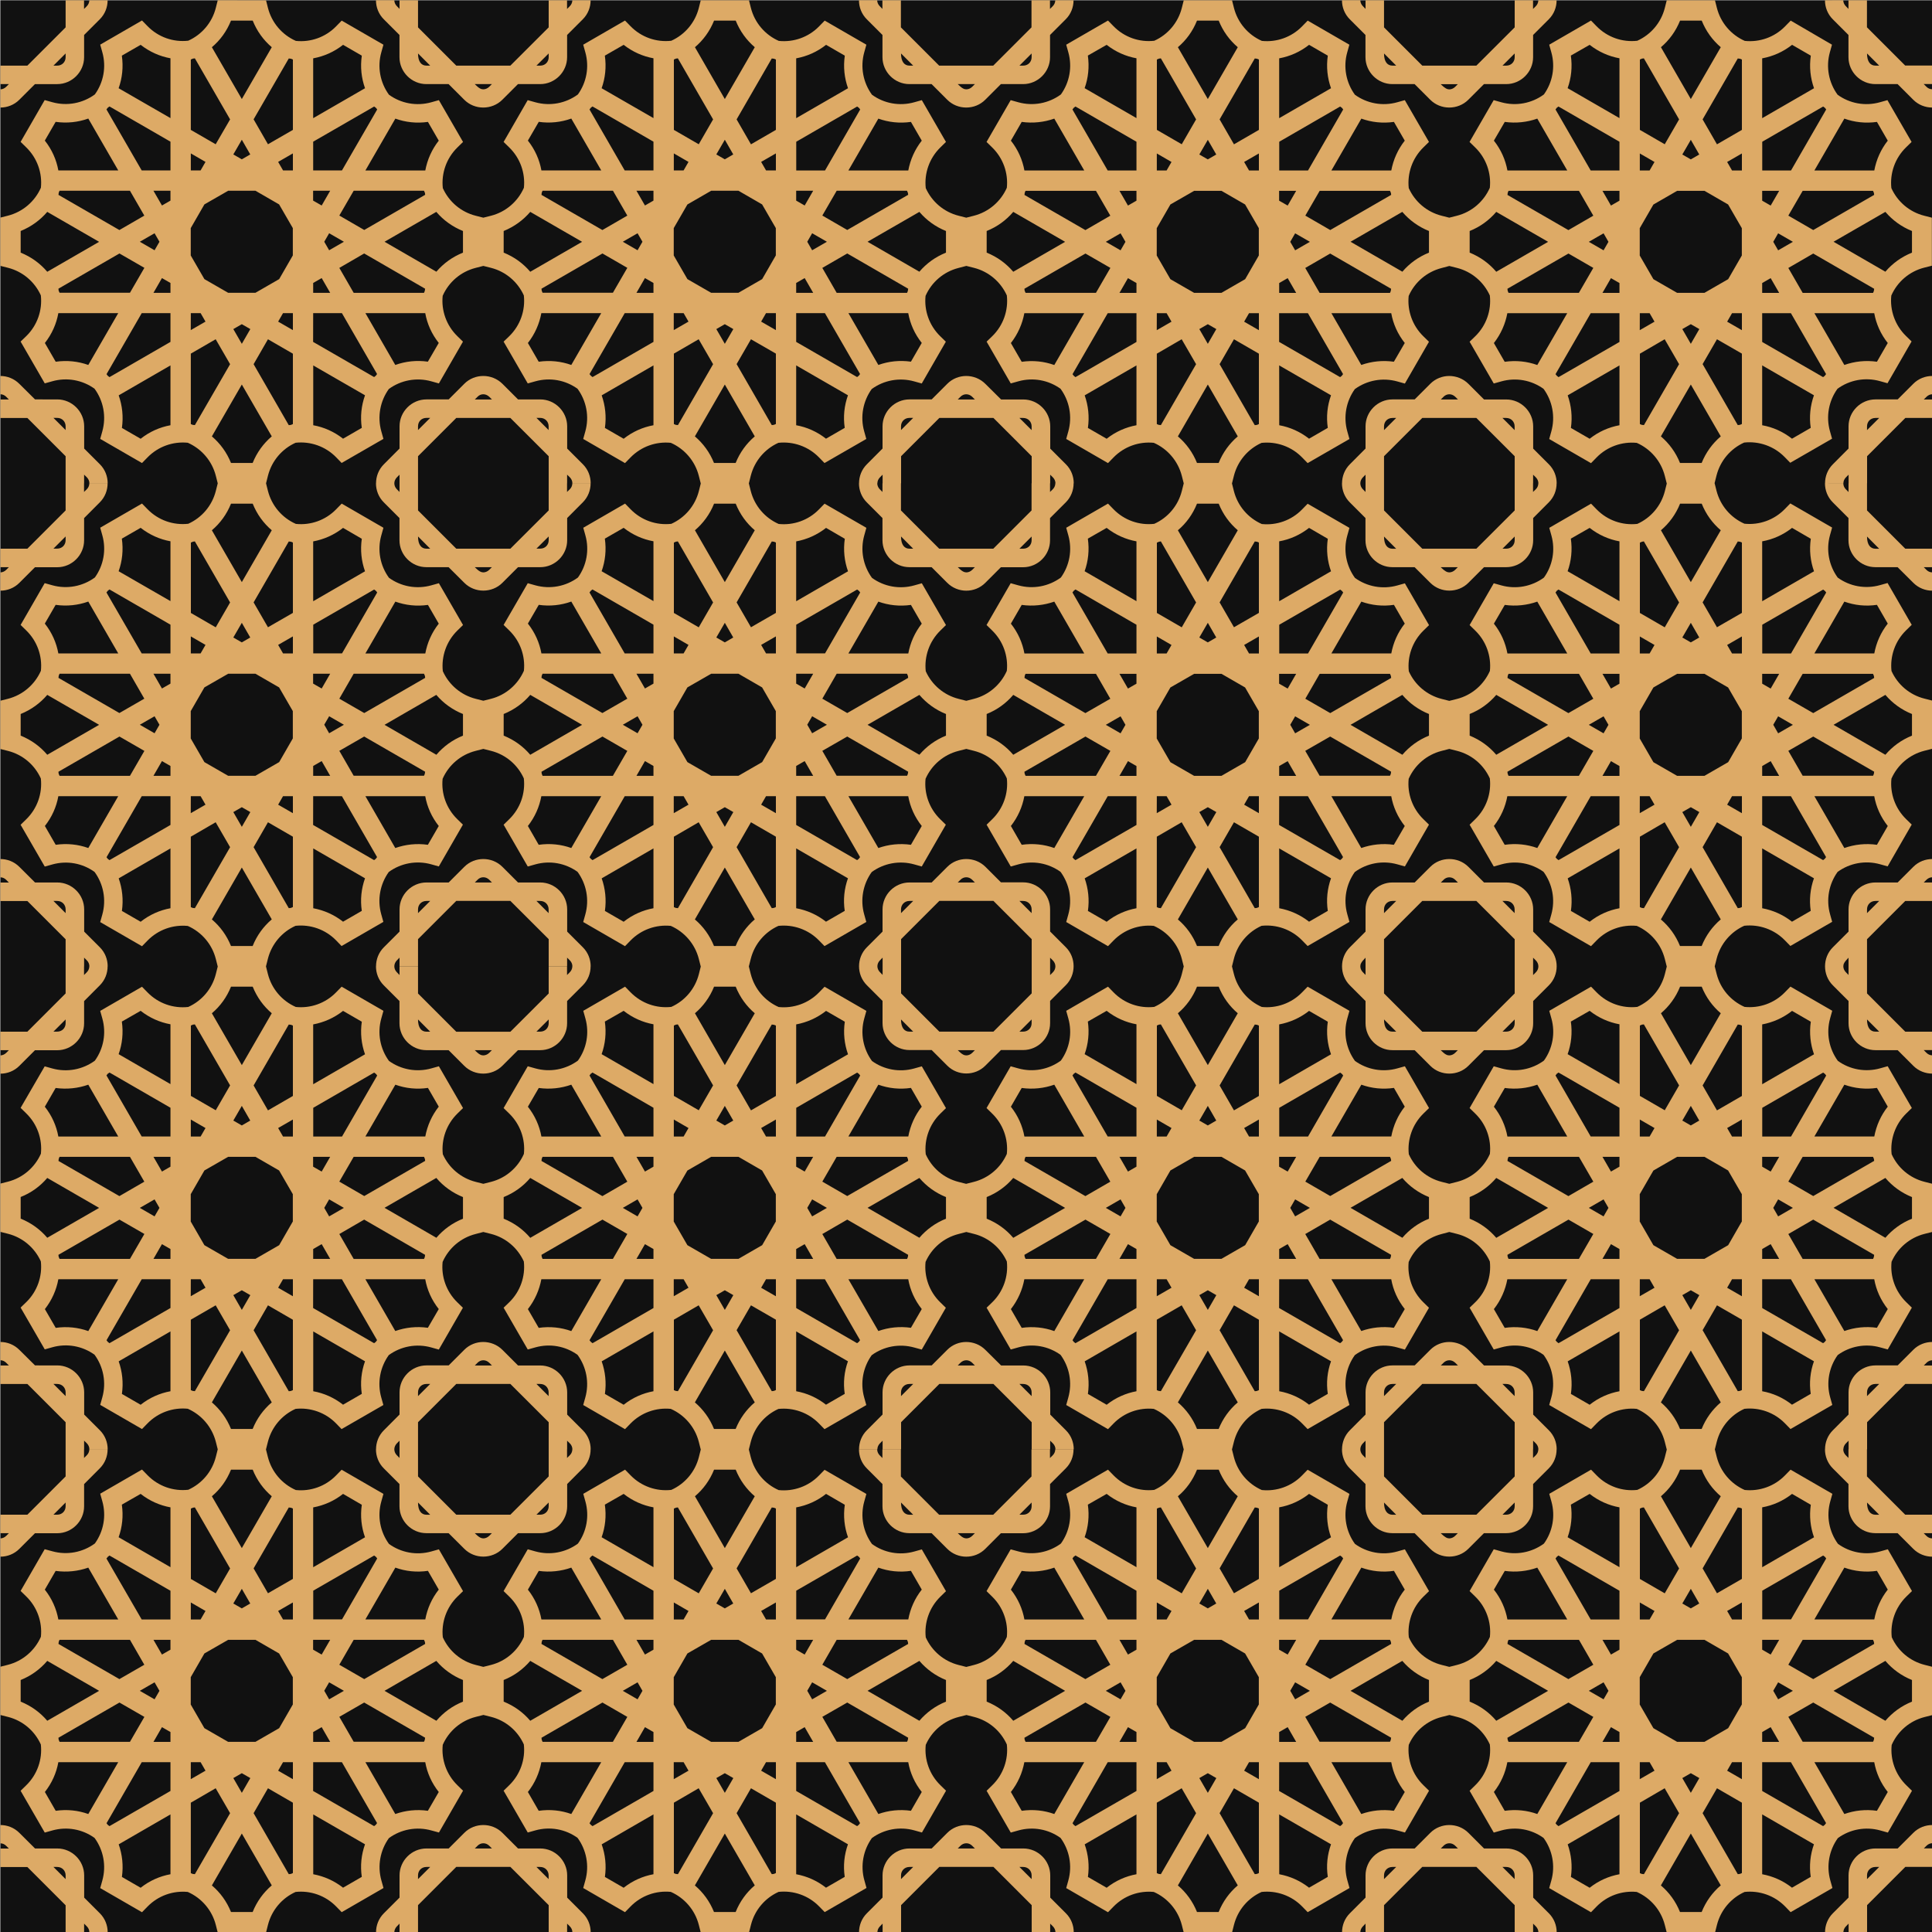 <?xml version="1.0" encoding="utf-8"?>
<!-- Generator: Adobe Illustrator 22.0.0, SVG Export Plug-In . SVG Version: 6.00 Build 0)  -->
<svg version="1.1" id="Layer_1" xmlns="http://www.w3.org/2000/svg" xmlns:xlink="http://www.w3.org/1999/xlink" x="0px" y="0px"
	 viewBox="0 0 3000 3000" style="enable-background:new 0 0 3000 3000;" xml:space="preserve">
<style type="text/css">
	.st0{fill:#111111;}
	.st1{fill:#DDAA66;}
</style>
<g>
	<rect x="0.5" y="0.4" class="st0" width="3000" height="3000.1"/>
	<path class="st1" d="M101.9,0.4v42.1l-59.4,59.4h-42v28.7h13.3l-4.1,4.1c-2.6,2.6-5.9,4-9.2,4V167c10.7,0,21.4-4,29.5-12.1
		l24.3-24.3h34.5c22.9,0,41.8-18.9,41.8-41.8V54.3L155,29.9c8.1-8.1,12.1-18.8,12.1-29.5h-28.4c0,3.3-1.3,6.6-4,9.3l-4.2,4.2V0.4
		L101.9,0.4z M338.1,0.4l-3,11.9c-5.8,22.9-21.8,41.5-42.8,50.9c-23.2,2.6-46.5-5.5-63.2-22.6l-8.6-8.8l-64.9,37.5l3.3,11.8
		c6.4,22.8,1.9,46.8-11.6,65.5c-18.8,13.8-43.1,18.5-66.1,12.1l-11.8-3.3L32,220.3l8.8,8.6c16.9,16.5,25.1,39.6,22.7,62.6
		c-9.4,21.3-28.1,37.5-51.2,43.4l-11.8,3v74.9l11.9,3c22.9,5.8,41.5,21.8,51,42.8c2.6,23.2-5.5,46.6-22.6,63.3l-8.8,8.5l37.5,64.9
		l11.8-3.3c22.8-6.4,46.8-1.9,65.5,11.6c13.8,18.8,18.5,43.1,12.1,66.1l-3.3,11.8l64.9,37.5l8.6-8.8c16.5-16.9,39.6-25,62.5-22.7
		c21.3,9.4,37.6,28.1,43.5,51.2l3,11.8h0l-3,11.9c-5.8,22.9-21.8,41.5-42.8,50.9c-23.2,2.6-46.5-5.5-63.2-22.6l-8.6-8.8l-64.9,37.5
		l3.3,11.8c6.4,22.8,1.9,46.8-11.6,65.5c-18.8,13.8-43.1,18.5-66.1,12.1l-11.8-3.3L32,970.4l8.8,8.6c16.9,16.5,25.1,39.6,22.7,62.6
		c-9.4,21.3-28.1,37.6-51.2,43.5l-11.8,3v74.9l11.9,3c22.9,5.8,41.5,21.7,51,42.8c2.6,23.2-5.5,46.6-22.6,63.3l-8.8,8.6l37.5,64.9
		l11.8-3.3c22.8-6.4,46.8-1.9,65.5,11.6c13.8,18.8,18.5,43.1,12.1,66.1l-3.3,11.8l64.9,37.5l8.6-8.8c16.5-16.9,39.6-25,62.5-22.7
		c21.3,9.4,37.6,28.1,43.5,51.2l3,11.8h0l-3,11.9c-5.8,22.9-21.8,41.5-42.8,50.9c-23.2,2.6-46.5-5.5-63.2-22.6l-8.6-8.8l-64.9,37.5
		l3.3,11.8c6.4,22.8,1.9,46.8-11.6,65.5c-18.8,13.8-43.1,18.5-66.1,12.1l-11.8-3.3L32,1720.3l8.8,8.6c16.9,16.5,25.1,39.6,22.7,62.6
		c-9.4,21.3-28.1,37.5-51.2,43.4l-11.8,3v74.9l11.9,3c22.9,5.8,41.5,21.8,51,42.8c2.6,23.2-5.5,46.6-22.6,63.3l-8.8,8.5l37.5,64.9
		l11.8-3.3c22.8-6.4,46.8-1.9,65.5,11.6c13.8,18.8,18.5,43.1,12.1,66.1l-3.3,11.8l64.9,37.5l8.6-8.8c16.5-16.9,39.6-25,62.5-22.7
		c21.3,9.4,37.5,28.1,43.5,51.2l3,11.8h0l-3,11.9c-5.8,22.9-21.8,41.5-42.8,50.9c-23.2,2.6-46.5-5.5-63.2-22.6l-8.6-8.8l-64.9,37.5
		l3.3,11.8c6.4,22.8,1.9,46.8-11.6,65.5c-18.8,13.8-43.1,18.5-66.1,12.1l-11.8-3.2L32,2470.4l8.8,8.6c16.9,16.5,25.1,39.6,22.7,62.6
		c-9.4,21.3-28.1,37.6-51.2,43.5l-11.8,3v74.9l11.9,3c22.9,5.8,41.5,21.7,51,42.8c2.6,23.2-5.5,46.6-22.6,63.3l-8.8,8.6l37.5,64.9
		l11.8-3.3c22.8-6.4,46.8-1.9,65.5,11.6c13.8,18.8,18.5,43.1,12.1,66.1l-3.3,11.8l64.9,37.5l8.6-8.8c16.5-16.9,39.6-25,62.5-22.7
		c21.3,9.4,37.6,28.1,43.5,51.2l3,11.8h75l3-11.9c5.9-23,21.8-41.6,42.9-51.1c23.1-2.5,46.4,5.6,63,22.6l8.6,8.8l64.9-37.5
		l-3.3-11.8c-6.4-22.8-1.8-46.9,11.7-65.7c18.8-13.7,43-18.3,65.9-11.9l11.8,3.2l37.4-64.9l-8.8-8.6c-16.9-16.5-25.1-39.7-22.7-62.7
		c9.4-21.3,28-37.4,51.1-43.3l11.9-3v-0.1l11.9,3c22.9,5.8,41.5,21.7,51,42.8c2.6,23.2-5.5,46.6-22.6,63.3l-8.8,8.6l37.5,64.9
		l11.8-3.3c22.8-6.4,46.8-1.9,65.5,11.6c13.8,18.8,18.5,43.1,12.1,66.1l-3.3,11.8l64.9,37.5l8.6-8.8c16.5-16.9,39.6-25,62.5-22.7
		c21.3,9.4,37.6,28.1,43.5,51.2l3,11.8h75l3-11.9c5.9-23,21.8-41.6,42.9-51.1c23.1-2.5,46.4,5.6,63,22.6l8.6,8.8l64.9-37.5
		l-3.3-11.8c-6.4-22.8-1.8-46.9,11.7-65.7c18.8-13.7,43-18.3,65.9-11.9l11.8,3.3l37.4-64.9l-8.8-8.6c-16.9-16.5-25.1-39.7-22.7-62.6
		c9.4-21.3,28-37.4,51.1-43.3l11.9-3v-0.1l11.9,3c22.9,5.8,41.5,21.7,51,42.8c2.6,23.2-5.5,46.6-22.6,63.3l-8.8,8.6l37.5,64.9
		l11.8-3.3c22.8-6.4,46.8-1.9,65.5,11.6c13.8,18.8,18.5,43.1,12.1,66.1l-3.3,11.8l64.9,37.5l8.6-8.8c16.5-16.9,39.6-25,62.5-22.7
		c21.3,9.4,37.5,28.1,43.5,51.2l3,11.8h75l3-11.9c5.9-23,21.8-41.6,42.9-51.1c23.1-2.5,46.4,5.6,63,22.6l8.6,8.8l64.9-37.5
		l-3.3-11.8c-6.4-22.8-1.8-46.9,11.7-65.7c18.8-13.7,43-18.3,65.9-11.9l11.8,3.2l37.4-64.9l-8.8-8.6c-16.9-16.5-25.1-39.7-22.7-62.6
		c9.4-21.3,28-37.4,51.1-43.3l11.9-3v-0.1l11.9,3c22.9,5.8,41.5,21.7,51,42.8c2.6,23.2-5.5,46.6-22.6,63.3l-8.8,8.6l37.5,64.9
		l11.8-3.3c22.8-6.4,46.8-1.9,65.5,11.6c13.8,18.8,18.5,43.1,12.1,66.1l-3.3,11.8l64.9,37.5l8.6-8.8c16.5-16.9,39.6-25,62.5-22.7
		c21.3,9.4,37.6,28.1,43.5,51.2l3,11.8h75l3-11.9c5.9-23,21.8-41.6,42.9-51.1c23.1-2.5,46.4,5.6,63,22.6l8.5,8.8l64.9-37.5
		l-3.3-11.8c-6.4-22.8-1.8-46.9,11.7-65.7c18.8-13.7,43-18.3,65.9-11.9l11.8,3.3l37.4-64.9l-8.8-8.6c-16.9-16.5-25.1-39.7-22.7-62.6
		c9.4-21.3,28-37.4,51.1-43.3l11.9-3v-75l-11.8-3c-23-5.8-41.6-21.8-51.1-42.9c-2.5-23.1,5.6-46.4,22.6-63.1l8.8-8.6l-37.5-64.9
		l-11.8,3.3c-22.8,6.4-46.9,1.9-65.6-11.7c-13.7-18.8-18.4-43-12-65.9l3.3-11.8l-64.9-37.5l-8.6,8.8c-16.5,17-39.7,25.1-62.7,22.7
		c-21.3-9.4-37.4-28.1-43.3-51.1l-3-11.9h0l3-11.9c5.9-23,21.8-41.6,42.9-51.1c23.1-2.5,46.4,5.6,63,22.6l8.6,8.8l64.9-37.4
		l-3.3-11.8c-6.4-22.8-1.8-46.9,11.7-65.7c18.8-13.7,43-18.3,65.9-11.9l11.8,3.2l37.4-64.9l-8.8-8.6c-16.9-16.5-25.1-39.7-22.7-62.6
		c9.4-21.3,28-37.4,51.1-43.3l11.9-3v-74.9l-11.8-3c-23-5.8-41.6-21.8-51.1-42.9c-2.5-23.1,5.6-46.4,22.6-63.1l8.8-8.6l-37.5-64.9
		l-11.8,3.3c-22.8,6.4-46.9,1.9-65.6-11.6c-13.7-18.8-18.4-43-12-66l3.3-11.8l-64.9-37.5l-8.6,8.8c-16.5,17-39.7,25.1-62.7,22.7
		c-21.3-9.4-37.4-28-43.3-51.1l-3-11.9h0l3-11.9c5.9-23,21.8-41.6,42.9-51.1c23.1-2.5,46.4,5.6,63,22.6l8.6,8.8l64.9-37.5l-3.3-11.8
		c-6.4-22.8-1.8-46.9,11.7-65.7c18.8-13.7,43-18.3,65.9-11.9l11.8,3.3l37.4-64.9l-8.8-8.6c-16.9-16.5-25.1-39.7-22.7-62.7
		c9.4-21.3,28-37.4,51.1-43.3l11.9-3v-75l-11.8-3c-23-5.8-41.6-21.8-51.1-42.9c-2.5-23.1,5.6-46.4,22.6-63.1l8.8-8.6l-37.5-64.9
		l-11.8,3.3c-22.8,6.4-46.9,1.9-65.6-11.7c-13.7-18.8-18.4-43-12-65.9l3.3-11.8l-64.9-37.5l-8.6,8.8c-16.6,17-39.7,25.1-62.7,22.7
		c-21.3-9.4-37.4-28.1-43.3-51.1l-3-11.9h0l3-11.9c5.9-23,21.8-41.6,42.9-51.1c23.1-2.5,46.4,5.6,63,22.6l8.6,8.8l64.9-37.4
		l-3.3-11.8c-6.4-22.8-1.8-46.9,11.7-65.7c18.8-13.7,43-18.3,65.9-11.9l11.8,3.3l37.4-64.9l-8.8-8.6c-16.9-16.5-25.1-39.7-22.7-62.7
		c9.4-21.3,28-37.4,51.1-43.3l11.9-3V338l-11.8-3c-23-5.8-41.6-21.8-51.1-42.9c-2.5-23.1,5.6-46.4,22.6-63.1l8.8-8.6l-37.5-64.9
		l-11.8,3.3c-22.8,6.4-46.9,1.9-65.6-11.7c-13.7-18.8-18.4-43-12-65.9l3.3-11.8L2780.6,32l-8.6,8.8c-16.5,17-39.7,25.1-62.7,22.7
		c-21.3-9.4-37.4-28.1-43.3-51.1l-3-11.9h-74.9l-3,11.9c-5.8,22.9-21.8,41.5-42.8,50.9c-23.2,2.6-46.5-5.5-63.2-22.6l-8.6-8.8
		l-64.9,37.5l3.3,11.8c6.4,22.8,1.9,46.8-11.6,65.5c-18.8,13.8-43.1,18.5-66.1,12.1l-11.8-3.3l-37.5,64.9l8.8,8.6
		c16.9,16.5,25.1,39.6,22.7,62.6c-9.4,21.3-28,37.5-51.1,43.4l-11.9,3v0l-11.8-3c-23-5.8-41.6-21.8-51.1-42.9
		c-2.5-23.1,5.6-46.4,22.6-63.1l8.8-8.6l-37.5-64.9l-11.8,3.3c-22.8,6.4-46.9,1.9-65.7-11.7c-13.7-18.8-18.4-43-11.9-65.9l3.3-11.8
		L2030.6,32l-8.6,8.8c-16.5,17-39.7,25.1-62.6,22.7c-21.3-9.4-37.4-28.1-43.3-51.1l-3-11.9h-75l-3,11.9
		c-5.8,22.9-21.8,41.5-42.8,50.9c-23.2,2.6-46.5-5.5-63.2-22.6l-8.6-8.8l-64.9,37.5l3.3,11.8c6.4,22.8,1.9,46.8-11.6,65.5
		c-18.8,13.8-43.1,18.5-66.1,12.1l-11.8-3.3l-37.5,64.9l8.8,8.6c16.9,16.5,25.1,39.6,22.7,62.6c-9.4,21.3-28.1,37.5-51.2,43.4
		l-11.8,3v0l-11.8-3c-23-5.8-41.6-21.8-51.1-42.9c-2.5-23.1,5.6-46.4,22.6-63.1l8.8-8.6l-37.5-64.9l-11.8,3.3
		c-22.8,6.4-46.9,1.9-65.6-11.7c-13.7-18.8-18.4-43-12-65.9l3.3-11.8L1280.6,32l-8.6,8.8c-16.5,17-39.7,25.1-62.7,22.7
		c-21.3-9.4-37.4-28.1-43.3-51.1l-3-11.9h-74.9l-3,11.9c-5.8,22.9-21.8,41.5-42.8,50.9c-23.2,2.6-46.5-5.5-63.2-22.6l-8.6-8.8
		l-64.9,37.5l3.3,11.8c6.4,22.8,1.9,46.8-11.6,65.5c-18.8,13.8-43.1,18.5-66.1,12.1l-11.8-3.3L782,220.4l8.8,8.6
		c16.9,16.5,25.1,39.6,22.7,62.6c-9.4,21.3-28,37.5-51.1,43.4l-11.9,3v0l-11.8-3c-23-5.8-41.6-21.8-51.1-42.9
		c-2.5-23.1,5.6-46.4,22.6-63.1l8.8-8.6l-37.5-64.9l-11.8,3.3c-22.8,6.4-46.9,1.9-65.7-11.7c-13.7-18.8-18.4-43-11.9-65.9l3.3-11.8
		L530.6,32l-8.6,8.8c-16.5,17-39.7,25.1-62.6,22.7c-21.3-9.4-37.4-28.1-43.3-51.1l-3-11.9L338.1,0.4z M583.8,0.4
		c0,10.7,4,21.4,12.1,29.5l24.4,24.4v34.5c0,22.9,18.9,41.8,41.8,41.8h34.5l24.3,24.3c8.1,8.1,18.8,12.1,29.5,12.1
		c10.7,0,21.5-4,29.6-12.1l24.3-24.3h34.5c22.9,0,41.8-18.9,41.8-41.8V54.3L905,29.9c8.1-8.1,12.1-18.8,12.1-29.5h-28.4
		c0,3.3-1.3,6.6-4,9.3l-4.2,4.2V0.4H852v42.1l-59.5,59.4h-42h-42l-59.4-59.4V0.4h-28.7v13.4l-4.1-4.2c-2.6-2.6-4-5.9-4-9.3H583.8z
		 M1333.8,0.4c0,10.7,4,21.4,12.1,29.5l24.4,24.4v34.5c0,22.9,18.9,41.8,41.8,41.8h34.5l24.3,24.3c8.1,8.1,18.8,12.1,29.5,12.1
		c10.7,0,21.4-4,29.5-12.1l24.3-24.3h34.5c22.9,0,41.8-18.9,41.8-41.8V54.3l24.4-24.4c8.1-8.1,12.1-18.8,12.1-29.5h-28.4
		c0,3.3-1.3,6.6-4,9.3l-4.2,4.2V0.4h-28.7v42.1l-59.4,59.4h-42h-42l-59.4-59.4V0.4h-28.7v13.4l-4.1-4.2c-2.6-2.6-4-5.9-4-9.3H1333.8
		z M2083.8,0.4c0,10.7,4,21.4,12.1,29.5l24.4,24.4v34.5c0,22.9,18.9,41.8,41.8,41.8h34.5l24.3,24.3c8.1,8.1,18.8,12.1,29.5,12.1
		c10.7,0,21.5-4,29.6-12.1l24.3-24.3h34.5c22.9,0,41.8-18.9,41.8-41.8V54.3l24.4-24.4c8.1-8.1,12.1-18.8,12.1-29.5h-28.4
		c0,3.3-1.3,6.6-4,9.3l-4.2,4.2V0.4H2352v42.1l-59.5,59.4h-42h-42l-59.4-59.4V0.4h-28.7v13.4l-4.1-4.2c-2.6-2.6-4-5.9-4-9.3H2083.8z
		 M2833.8,0.4c0,10.7,4,21.4,12.1,29.5l24.4,24.4v34.5c0,22.9,18.9,41.8,41.8,41.8h34.5l24.3,24.3c8.1,8.1,18.8,12.1,29.5,12.1
		v-28.4c-3.3,0-6.6-1.3-9.2-4l-4.1-4.1h13.3v-28.7h-42l-59.4-59.4V0.4h-28.7v13.4l-4.1-4.2c-2.6-2.6-4-5.9-4-9.3L2833.8,0.4z
		 M358.7,32h33.7c6.6,16.4,16.7,30.3,29.6,41.3l-46.5,80.5l-46.5-80.5C342,62.4,352.1,48.4,358.7,32z M1108.8,32h33.6
		c6.6,16.4,16.7,30.3,29.6,41.3l-46.5,80.5l-46.4-80.5C1092,62.4,1102.2,48.4,1108.8,32z M1858.7,32h33.7
		c6.6,16.4,16.7,30.3,29.6,41.3l-46.5,80.5l-46.5-80.5C1842,62.4,1852.1,48.4,1858.7,32z M2608.8,32h33.6
		c6.6,16.4,16.7,30.3,29.6,41.3l-46.5,80.5l-46.4-80.5C2592,62.4,2602.2,48.4,2608.8,32z M218.4,69.6c13.9,10.9,29.7,17.9,46.3,20.9
		v92.9L184.2,137c5.7-15.9,7.5-33.1,5-50.6L218.4,69.6z M968.4,69.6c13.9,10.9,29.7,17.9,46.3,20.9v92.9L934.2,137
		c5.7-15.9,7.5-33.1,5-50.6L968.4,69.6z M1718.4,69.6c13.9,10.9,29.7,17.9,46.3,20.9v92.9l-80.5-46.5c5.7-15.9,7.5-33.1,5-50.6
		L1718.4,69.6z M2468.4,69.6c13.9,10.9,29.7,17.9,46.3,20.9v92.9l-80.5-46.5c5.7-15.9,7.5-33.1,5-50.6L2468.4,69.6z M532.7,69.6
		l29.1,16.8c-2.5,17.5-0.7,34.6,5,50.6l-80.5,46.5V90.6C503,87.5,518.8,80.6,532.7,69.6z M1282.7,69.6l29.1,16.8
		c-2.5,17.5-0.7,34.6,5,50.6l-80.5,46.5V90.6C1253,87.5,1268.8,80.6,1282.7,69.6z M2032.7,69.6l29.1,16.8c-2.5,17.5-0.7,34.6,5,50.6
		l-80.5,46.5V90.6C2003,87.5,2018.8,80.6,2032.7,69.6z M2782.7,69.6l29.1,16.8c-2.5,17.5-0.7,34.6,5,50.6l-80.5,46.5V90.6
		C2753,87.5,2768.8,80.6,2782.7,69.6z M101.9,83v5.8c0,7.5-5.6,13.1-13.1,13.1H83L101.9,83z M649.1,83l18.9,18.9h-5.8
		C654.6,101.9,649.1,96.3,649.1,83z M852,83v5.8c0,7.5-5.6,13.1-13.1,13.1H833L852,83z M1399.1,83l18.9,18.9h-5.8
		C1404.7,101.9,1399.1,96.3,1399.1,83z M1601.9,83v5.8c0,7.5-5.6,13.1-13.1,13.1h-5.8L1601.9,83z M2149.1,83l18.9,18.9h-5.8
		C2154.6,101.9,2149.1,96.3,2149.1,83z M2352,83v5.8c0,7.5-5.6,13.1-13.1,13.1h-5.8L2352,83z M2899.1,83l18.9,18.9h-5.8
		C2904.7,101.9,2899.1,96.3,2899.1,83z M302.6,90.6L302.6,90.6L302.6,90.6l54.7,94.8L334.9,224l-38.6-22.3V92.4
		c1.1-0.4,2.2-1,3.3-1.4C300.6,90.8,301.6,90.8,302.6,90.6z M1052.6,90.6L1052.6,90.6L1052.6,90.6l54.7,94.8l-22.3,38.6l-38.6-22.3
		V92.4c1.1-0.4,2.2-1,3.3-1.4C1050.6,90.8,1051.6,90.8,1052.6,90.6z M1802.6,90.6L1802.6,90.6L1802.6,90.6l54.7,94.8l-22.3,38.6
		l-38.6-22.3V92.4c1.1-0.4,2.2-1,3.3-1.4C1800.6,90.8,1801.6,90.8,1802.6,90.6z M2552.6,90.6L2552.6,90.6L2552.6,90.6l54.7,94.8
		l-22.3,38.6l-38.6-22.3V92.4c1.1-0.4,2.2-1,3.3-1.4C2550.6,90.8,2551.6,90.8,2552.6,90.6z M448.4,90.8c1.2,0.2,2.3,0.2,3.5,0.4
		c1,0.4,1.9,0.8,2.9,1.2v109.3L416.1,224l-22.3-38.7L448.4,90.8z M1198.4,90.8c1.2,0.2,2.3,0.2,3.5,0.4c1,0.4,1.9,0.8,2.9,1.2v109.3
		l-38.7,22.4l-22.3-38.7L1198.4,90.8z M1948.4,90.8c1.2,0.2,2.3,0.2,3.5,0.4c1,0.4,1.9,0.8,2.9,1.2v109.3l-38.7,22.4l-22.3-38.7
		L1948.4,90.8z M2698.4,90.8c1.2,0.2,2.3,0.2,3.5,0.4c1,0.4,1.9,0.8,2.9,1.2v109.3l-38.7,22.4l-22.3-38.7L2698.4,90.8z M737.2,130.6
		h13.3h13.3l-4.1,4.1c-2.6,2.6-6,4-9.3,4C747.2,138.7,743.9,137.4,737.2,130.6z M1487.2,130.6h13.3h13.3l-4.1,4.1
		c-2.6,2.6-5.9,4-9.2,4C1497.2,138.7,1493.9,137.4,1487.2,130.6z M2237.1,130.7h13.3h13.3l-4.1,4.1c-2.6,2.6-6,4-9.3,4
		C2247.2,138.7,2243.9,137.4,2237.1,130.7z M170,165.3l94.7,54.7v44.6H220l-54.7-94.7c0.7-0.9,1.4-1.8,2.1-2.7
		C168.3,166.6,169.2,166,170,165.3z M920,165.3l94.7,54.7v44.6H970L915.4,170c0.7-0.9,1.3-1.8,2-2.7
		C918.3,166.7,919.2,166,920,165.3z M581,165.4c0.9,0.7,1.9,1.4,2.8,2.1c0.6,0.8,1.2,1.7,1.9,2.5L531,264.6h-44.7v-44.6L581,165.4z
		 M1331,165.4c0.9,0.7,1.9,1.4,2.8,2.1c0.6,0.8,1.2,1.7,1.9,2.5l-54.6,94.7h-44.7v-44.6L1331,165.4z M1670,165.4l94.7,54.7v44.6
		H1720l-54.7-94.7c0.7-0.9,1.4-1.8,2.1-2.7C1668.3,166.7,1669.2,166.1,1670,165.4z M2420,165.4l94.7,54.7v44.6H2470l-54.6-94.7
		c0.7-0.9,1.3-1.8,2-2.7C2418.3,166.7,2419.1,166.1,2420,165.4z M2081,165.4c0.9,0.7,1.9,1.4,2.8,2.1c0.6,0.8,1.2,1.7,1.9,2.5
		l-54.6,94.7h-44.7v-44.6L2081,165.4z M2831,165.4c0.9,0.7,1.9,1.4,2.8,2.1c0.6,0.8,1.2,1.7,1.9,2.5l-54.6,94.7h-44.7v-44.6
		L2831,165.4z M137.1,184.1l46.5,80.5H90.6c-3-16.6-10-32.4-21-46.3l16.8-29.1C104,191.7,121.2,189.8,137.1,184.1z M887.1,184.1
		l46.5,80.5h-92.9c-3-16.6-10-32.4-21-46.3l16.9-29.1C854,191.7,871.2,189.8,887.1,184.1z M613.9,184.2c15.9,5.7,33.1,7.6,50.6,5.1
		l16.8,29.1c-10.9,13.9-17.8,29.7-20.9,46.3h-93L613.9,184.2z M1363.9,184.2c15.9,5.7,33.1,7.6,50.6,5.1l16.8,29.1
		c-10.9,13.9-17.8,29.7-20.9,46.3h-93L1363.9,184.2z M1637.1,184.2l46.5,80.5h-92.9c-3-16.6-10-32.4-21-46.3l16.8-29.1
		C1604,191.7,1621.2,189.8,1637.1,184.2z M2387.1,184.2l46.5,80.5h-92.9c-3-16.6-10-32.4-21-46.3l16.9-29.1
		C2354,191.7,2371.2,189.8,2387.1,184.2z M2113.9,184.2c15.9,5.7,33.1,7.6,50.6,5.1l16.8,29.1c-10.9,13.9-17.8,29.7-20.9,46.3h-93
		L2113.9,184.2z M2863.9,184.2c15.9,5.7,33.1,7.6,50.6,5.1l16.8,29.1c-10.9,13.9-17.8,29.7-20.9,46.3h-93L2863.9,184.2z M375.5,217
		l13.1,22.8l-13.1,7.6l-13.2-7.6L375.5,217z M1125.5,217l13.1,22.8l-13.1,7.6l-13.2-7.6L1125.5,217z M1875.5,217.1l13.1,22.8
		l-13.1,7.6l-13.2-7.6L1875.5,217.1z M2625.5,217.1l13.1,22.8l-13.1,7.6l-13.2-7.6L2625.5,217.1z M296.3,238.2l22.8,13.2l-7.6,13.2
		h-15.2L296.3,238.2z M454.8,238.2v26.4h-15.3l-7.6-13.2L454.8,238.2z M1046.3,238.2l22.8,13.2l-7.6,13.2h-15.2L1046.3,238.2z
		 M1204.8,238.2v26.4h-15.3l-7.6-13.2L1204.8,238.2z M1796.3,238.3l22.8,13.2l-7.6,13.2h-15.2V238.3z M1954.8,238.3v26.4h-15.3
		l-7.6-13.2L1954.8,238.3z M2546.3,238.3l22.8,13.2l-7.6,13.2h-15.2V238.3z M2704.8,238.3v26.4h-15.3l-7.6-13.2L2704.8,238.3z
		 M92.4,296.2h109.4l22.3,38.6l-38.7,22.4l-94.6-54.6c0.2-1.1,0.3-2.3,0.4-3.4C91.6,298.2,92.1,297.2,92.4,296.2z M238.3,296.2h26.4
		v15.3l-13.2,7.6L238.3,296.2z M354.3,296.2h42.4l36.7,21.2l21.3,36.8v42.4l-21.2,36.8l-36.8,21.2h-42.5l-36.8-21.2l-21.2-36.7
		v-42.5l21.2-36.8L354.3,296.2z M486.3,296.2h26.4l-13.2,22.9l-13.3-7.6V296.2z M549.2,296.2h109.2c0.4,1.1,1,2.2,1.4,3.3
		c0.2,1,0.2,2,0.4,3l-94.6,54.6l-38.7-22.4L549.2,296.2z M842.4,296.2h109.4l22.3,38.6l-38.7,22.4l-94.6-54.6
		c0.2-1.1,0.3-2.3,0.4-3.4C841.6,298.2,842.1,297.3,842.4,296.2z M988.3,296.2h26.4v15.3l-13.2,7.6L988.3,296.2z M1104.3,296.2h42.4
		l36.7,21.2l21.3,36.8v42.4l-21.2,36.8l-36.8,21.2h-42.5l-36.8-21.2l-21.2-36.7v-42.5l21.2-36.7L1104.3,296.2z M1236.3,296.2h26.4
		l-13.2,22.9l-13.2-7.6V296.2z M1299.2,296.2h109.2c0.4,1.1,1,2.2,1.4,3.3c0.2,1,0.2,2,0.4,3l-94.6,54.6l-38.7-22.4L1299.2,296.2z
		 M1592.4,296.3h109.4l22.3,38.6l-38.7,22.4l-94.6-54.6c0.2-1.1,0.3-2.3,0.4-3.4C1591.6,298.2,1592.1,297.3,1592.4,296.3z
		 M1738.3,296.3h26.4v15.3l-13.2,7.6L1738.3,296.3z M1854.3,296.3h42.4l36.7,21.2l21.3,36.8v42.4l-21.2,36.8l-36.8,21.2h-42.5
		l-36.8-21.2l-21.2-36.7v-42.5l21.2-36.8L1854.3,296.3z M1986.3,296.3h26.4l-13.2,22.9l-13.3-7.6V296.3z M2049.2,296.3h109.2
		c0.4,1.1,1,2.2,1.4,3.3c0.2,1,0.2,2,0.4,3l-94.6,54.6l-38.7-22.4L2049.2,296.3z M2342.4,296.3h109.4l22.3,38.6l-38.7,22.4
		l-94.6-54.6c0.2-1.1,0.3-2.3,0.4-3.4C2341.6,298.2,2342.1,297.3,2342.4,296.3z M2488.3,296.3h26.4v15.3l-13.2,7.6L2488.3,296.3z
		 M2604.3,296.3h42.4l36.7,21.2l21.3,36.8v42.4l-21.2,36.8l-36.8,21.2h-42.5l-36.8-21.2l-21.2-36.7v-42.5l21.2-36.7L2604.3,296.3z
		 M2736.3,296.3h26.4l-13.2,22.9l-13.2-7.6V296.3z M2799.2,296.3h109.2c0.4,1.1,1,2.2,1.4,3.3c0.2,1,0.2,2,0.4,3l-94.6,54.6
		l-38.7-22.4L2799.2,296.3z M73.4,329l80.5,46.5l-80.5,46.5c-11-12.9-24.9-23.1-41.3-29.7v-33.6C48.5,352,62.4,341.8,73.4,329z
		 M823.4,329l80.5,46.5l-80.5,46.5c-11-12.9-24.9-23.1-41.3-29.7v-33.6C798.5,352,812.4,341.8,823.4,329z M677.5,329
		c11,12.9,25,23.1,41.4,29.7v33.6c-16.4,6.6-30.3,16.7-41.3,29.6l-80.5-46.5L677.5,329z M1427.6,329c11,12.9,24.9,23.1,41.3,29.7
		v33.6c-16.4,6.6-30.3,16.7-41.3,29.6l-80.5-46.5L1427.6,329z M1573.4,329l80.5,46.5l-80.5,46.5c-11-12.9-24.9-23.1-41.3-29.7v-33.6
		C1548.5,352.1,1562.4,341.9,1573.4,329z M2323.4,329l80.5,46.5l-80.5,46.5c-11-12.9-24.9-23.1-41.3-29.7v-33.6
		C2298.5,352.1,2312.4,341.9,2323.4,329z M2177.5,329c11,12.9,25,23.1,41.4,29.7v33.6c-16.4,6.6-30.3,16.7-41.3,29.6l-80.5-46.5
		L2177.5,329z M2927.6,329c11,12.9,24.9,23.1,41.3,29.7v33.6c-16.4,6.6-30.3,16.7-41.3,29.6l-80.5-46.5L2927.6,329z M240,362.2
		l7.6,13.2l-7.6,13.2l-22.9-13.2L240,362.2z M511.1,362.2l22.9,13.2l-22.9,13.2l-7.6-13.2L511.1,362.2z M990,362.2l7.6,13.2
		l-7.6,13.2l-22.9-13.2L990,362.2z M1261.1,362.2l22.9,13.2l-22.9,13.2l-7.6-13.2L1261.1,362.2z M1740,362.3l7.6,13.2l-7.6,13.2
		l-22.9-13.2L1740,362.3z M2011.1,362.3l22.9,13.2l-22.9,13.2l-7.6-13.2L2011.1,362.3z M2490,362.3l7.6,13.2l-7.6,13.2l-22.9-13.2
		L2490,362.3z M2761.1,362.3l22.9,13.2l-22.9,13.2l-7.6-13.2L2761.1,362.3z M185.5,393.6l38.7,22.3l-22.4,38.7H92.5
		c-0.4-1.1-0.9-2.1-1.4-3.2c-0.2-1.1-0.2-2.1-0.4-3.1L185.5,393.6z M565.5,393.6l94.6,54.7c-0.2,1.2-0.3,2.3-0.5,3.5
		c-0.4,1-0.9,1.9-1.2,2.9H549.2L526.9,416L565.5,393.6z M935.5,393.6l38.6,22.3l-22.4,38.7H842.5c-0.4-1.1-0.9-2.1-1.3-3.2
		c-0.2-1.1-0.2-2.1-0.4-3.1L935.5,393.6z M1315.6,393.6l94.6,54.7c-0.2,1.2-0.3,2.3-0.5,3.5c-0.4,1-0.8,1.9-1.2,2.9h-109.3
		l-22.3-38.7L1315.6,393.6z M1685.5,393.7l38.7,22.3l-22.4,38.7h-109.3c-0.4-1.1-0.9-2.1-1.4-3.2c-0.2-1.1-0.2-2.1-0.4-3.1
		L1685.5,393.7z M2065.5,393.7l94.6,54.7c-0.2,1.2-0.3,2.3-0.5,3.5c-0.4,1-0.9,1.9-1.2,2.9h-109.3l-22.3-38.7L2065.5,393.7z
		 M2435.5,393.7l38.6,22.3l-22.4,38.7h-109.3c-0.4-1.1-0.9-2.1-1.3-3.2c-0.2-1.1-0.2-2.1-0.4-3.1L2435.5,393.7z M2815.6,393.7
		l94.6,54.7c-0.2,1.2-0.3,2.3-0.5,3.5c-0.4,1-0.8,1.9-1.2,2.9h-109.3l-22.3-38.7L2815.6,393.7z M750.5,412.9l11.9,3
		c22.9,5.8,41.5,21.8,51,42.8c2.6,23.2-5.5,46.6-22.6,63.3l-8.8,8.5l37.5,64.9l11.8-3.3c22.8-6.4,46.8-1.9,65.5,11.6
		c13.8,18.8,18.5,43.1,12.1,66.1l-3.3,11.8l64.9,37.5l8.6-8.8c16.5-16.9,39.6-25,62.5-22.7c21.3,9.4,37.6,28.1,43.5,51.2l3,11.8h0.1
		l-3,11.9c-5.8,22.9-21.8,41.5-42.8,50.9c-23.2,2.6-46.5-5.5-63.2-22.6l-8.6-8.8l-64.9,37.5l3.3,11.8c6.4,22.8,1.9,46.8-11.6,65.5
		c-18.8,13.8-43.1,18.5-66.1,12.1l-11.8-3.3L782,970.4l8.8,8.6c16.9,16.5,25.1,39.6,22.7,62.6c-9.4,21.3-28,37.6-51.1,43.5l-11.9,3
		v0l-11.8-3c-23-5.8-41.6-21.8-51.1-42.9c-2.5-23.1,5.6-46.4,22.6-63.1l8.8-8.6l-37.5-64.9l-11.8,3.3c-22.8,6.4-46.9,1.9-65.7-11.7
		c-13.7-18.8-18.4-43-11.9-65.9l3.3-11.8L530.6,782l-8.6,8.8c-16.5,17-39.7,25.1-62.6,22.7c-21.3-9.4-37.4-28.1-43.3-51.1l-3-11.9h0
		l3-11.9c5.9-23,21.8-41.6,42.9-51.1c23.1-2.5,46.4,5.6,63,22.6l8.5,8.8l64.9-37.4l-3.3-11.8c-6.4-22.8-1.8-46.9,11.7-65.7
		c18.8-13.7,43-18.3,65.9-11.9l11.8,3.3l37.4-64.9l-8.8-8.6c-16.9-16.5-25.1-39.7-22.7-62.6c9.4-21.3,28-37.4,51.1-43.3
		C738.6,416,750.5,413,750.5,412.9z M1500.5,412.9l11.9,3c22.9,5.8,41.5,21.8,51,42.8c2.6,23.2-5.5,46.6-22.6,63.3l-8.8,8.5
		l37.5,64.9l11.8-3.3c22.8-6.4,46.8-1.9,65.5,11.6c13.8,18.8,18.5,43.1,12.1,66.1l-3.3,11.8l64.9,37.5l8.6-8.8
		c16.5-16.9,39.6-25,62.5-22.7c21.3,9.4,37.5,28.1,43.5,51.2l3,11.8h0l-3,11.9c-5.8,22.9-21.8,41.5-42.8,50.9
		c-23.2,2.6-46.5-5.5-63.2-22.6l-8.6-8.8l-64.9,37.5l3.3,11.8c6.4,22.8,1.9,46.8-11.6,65.5c-18.8,13.8-43.1,18.5-66.1,12.1
		l-11.8-3.3l-37.5,64.9l8.8,8.6c16.9,16.5,25.1,39.6,22.7,62.6c-9.4,21.3-28.1,37.6-51.2,43.5l-11.8,3v0l-11.8-3
		c-23-5.8-41.6-21.8-51.1-42.9c-2.5-23.1,5.6-46.4,22.6-63.1l8.8-8.6l-37.5-64.9l-11.8,3.3c-22.8,6.4-46.9,1.9-65.6-11.7
		c-13.7-18.8-18.4-43-12-65.9l3.3-11.8l-64.9-37.5l-8.6,8.8c-16.5,17-39.7,25.1-62.7,22.7c-21.3-9.4-37.4-28.1-43.3-51.1l-3-11.9h0
		l3-11.9c5.9-23,21.8-41.6,42.9-51.1c23.1-2.5,46.4,5.6,63,22.6l8.6,8.8l64.9-37.4l-3.3-11.8c-6.4-22.8-1.8-46.9,11.7-65.7
		c18.8-13.7,43-18.3,65.9-11.9l11.8,3.3l37.4-64.9l-8.8-8.6c-16.9-16.5-25.1-39.7-22.7-62.6c9.4-21.3,28-37.4,51.1-43.3
		C1488.6,416,1500.5,413,1500.5,412.9z M2250.5,413l11.9,3c22.9,5.8,41.5,21.8,51,42.8c2.6,23.2-5.5,46.6-22.6,63.3l-8.8,8.5
		l37.5,64.9l11.8-3.3c22.8-6.4,46.8-1.9,65.5,11.6c13.8,18.8,18.5,43.1,12.1,66.1l-3.3,11.8l64.9,37.5l8.6-8.8
		c16.5-16.9,39.6-25,62.5-22.7c21.3,9.4,37.6,28.1,43.5,51.2l3,11.8h0.1l-3,11.9c-5.8,22.9-21.8,41.5-42.8,50.9
		c-23.2,2.6-46.5-5.5-63.2-22.6l-8.6-8.8l-64.9,37.5l3.3,11.8c6.4,22.8,1.9,46.8-11.6,65.5c-18.8,13.8-43.1,18.5-66.1,12.1
		l-11.8-3.3l-37.5,64.9l8.8,8.6c16.9,16.5,25.1,39.6,22.7,62.6c-9.4,21.3-28,37.6-51.1,43.5l-11.9,3v0l-11.8-3
		c-23-5.8-41.6-21.8-51.1-42.9c-2.5-23.1,5.6-46.4,22.6-63.1l8.8-8.6l-37.5-64.9l-11.8,3.3c-22.8,6.4-46.9,1.9-65.7-11.7
		c-13.7-18.8-18.4-43-11.9-65.9l3.3-11.8l-64.9-37.5l-8.6,8.8c-16.5,17-39.7,25.1-62.6,22.7c-21.3-9.4-37.4-28.1-43.3-51.1l-3-11.9
		h0l3-11.9c5.9-23,21.8-41.6,42.9-51.1c23.1-2.5,46.4,5.6,63,22.6l8.6,8.8l64.9-37.4l-3.3-11.8c-6.4-22.8-1.8-46.9,11.7-65.7
		c18.8-13.7,43-18.3,65.9-11.9l11.8,3.3l37.4-64.9l-8.8-8.6c-16.9-16.5-25.1-39.7-22.7-62.6c9.4-21.3,28-37.4,51.1-43.3
		C2238.6,416.1,2250.5,413,2250.5,413z M251.5,431.8l13.2,7.6v15.3h-26.4L251.5,431.8z M499.5,431.8l13.2,22.9h-26.4v-15.3
		L499.5,431.8z M1001.5,431.8l13.2,7.6v15.3h-26.4L1001.5,431.8z M1249.5,431.8l13.2,22.9h-26.4v-15.3L1249.5,431.8z M1751.5,431.9
		l13.2,7.6v15.3h-26.4L1751.5,431.9z M1999.5,431.9l13.2,22.9h-26.4v-15.3L1999.5,431.9z M2501.5,431.9l13.2,7.6v15.3h-26.4
		L2501.5,431.9z M2749.5,431.9l13.2,22.9h-26.4v-15.3L2749.5,431.9z M90.6,486.2h93l-46.5,80.5c-15.9-5.7-33.1-7.5-50.6-5
		l-16.8-29.1C80.6,518.7,87.6,502.9,90.6,486.2z M220.1,486.2h44.6v44.7L170,585.6c-0.9-0.7-1.8-1.4-2.7-2.1
		c-0.7-0.8-1.2-1.7-1.9-2.5L220.1,486.2z M296.3,486.2h15.2l7.6,13.2l-22.9,13.2L296.3,486.2z M439.5,486.2h15.3v26.4l-22.9-13.2
		L439.5,486.2z M486.3,486.2h44.6l54.6,94.6c-0.8,0.9-1.4,1.9-2.1,2.8c-0.8,0.6-1.7,1.2-2.5,1.9l-94.7-54.6L486.3,486.2z
		 M567.4,486.2h92.9c3,16.7,10,32.4,21,46.3l-16.9,29.1c-17.5-2.5-34.6-0.6-50.6,5.1L567.4,486.2z M840.6,486.2h93l-46.5,80.5
		c-15.9-5.7-33.1-7.5-50.6-5l-16.8-29.1C830.6,518.7,837.5,502.9,840.6,486.2z M970.1,486.2h44.6v44.7l-94.6,54.6
		c-0.9-0.7-1.8-1.4-2.7-2.1c-0.7-0.8-1.3-1.7-2-2.5L970.1,486.2z M1046.3,486.2h15.2l7.6,13.2l-22.9,13.2V486.2z M1189.5,486.2h15.3
		v26.4l-22.9-13.2L1189.5,486.2z M1236.3,486.2h44.6l54.6,94.6c-0.8,0.9-1.4,1.9-2.1,2.8c-0.8,0.6-1.7,1.2-2.5,1.9l-94.6-54.6
		L1236.3,486.2z M1317.4,486.2h92.9c3,16.7,10,32.4,21,46.3l-16.8,29.1c-17.5-2.5-34.7-0.6-50.6,5.1L1317.4,486.2z M1590.6,486.3h93
		l-46.5,80.5c-15.9-5.7-33.1-7.5-50.6-5l-16.8-29.1C1580.6,518.7,1587.5,502.9,1590.6,486.3z M1720.1,486.3h44.6V531l-94.7,54.6
		c-0.9-0.7-1.8-1.4-2.7-2.1c-0.7-0.8-1.2-1.7-1.9-2.5L1720.1,486.3z M1796.3,486.3h15.2l7.6,13.2l-22.9,13.2L1796.3,486.3z
		 M1939.5,486.3h15.3v26.4l-22.9-13.2L1939.5,486.3z M1986.3,486.3h44.6l54.6,94.6c-0.8,0.9-1.4,1.9-2.1,2.8
		c-0.8,0.6-1.7,1.2-2.5,1.9l-94.7-54.7V486.3z M2067.4,486.3h92.9c3,16.7,10,32.4,21,46.3l-16.9,29.1c-17.5-2.5-34.6-0.6-50.6,5
		L2067.4,486.3z M2340.6,486.3h93l-46.5,80.5c-15.9-5.7-33.1-7.5-50.6-5l-16.8-29.1C2330.6,518.7,2337.5,502.9,2340.6,486.3z
		 M2470.1,486.3h44.6V531l-94.6,54.6c-0.9-0.7-1.8-1.4-2.7-2.1c-0.7-0.8-1.3-1.7-2-2.5L2470.1,486.3z M2546.3,486.3h15.2l7.6,13.2
		l-22.9,13.2L2546.3,486.3z M2689.5,486.3h15.3v26.4l-22.9-13.2L2689.5,486.3z M2736.3,486.3h44.6l54.6,94.6
		c-0.8,0.9-1.4,1.9-2.1,2.8c-0.8,0.6-1.7,1.2-2.5,1.9l-94.6-54.6L2736.3,486.3z M2817.4,486.3h92.9c3,16.7,10,32.4,21,46.3
		l-16.8,29.1c-17.5-2.5-34.7-0.6-50.6,5L2817.4,486.3z M375.5,503.4l13.2,7.6l-13.2,22.9L362.3,511L375.5,503.4z M1125.5,503.4
		l13.2,7.6l-13.2,22.9l-13.2-22.9L1125.5,503.4z M1875.5,503.4l13.2,7.6l-13.2,22.9l-13.2-22.9L1875.5,503.4z M2625.5,503.4
		l13.2,7.6l-13.2,22.9l-13.2-22.9L2625.5,503.4z M334.9,526.8l22.4,38.7l-54.7,94.6c-1.1-0.2-2.2-0.2-3.4-0.4
		c-1-0.4-1.9-0.9-2.9-1.2V549.1L334.9,526.8z M416.1,526.8l38.7,22.4v109.3c-1.1,0.4-2.1,0.9-3.1,1.3c-1.1,0.2-2.2,0.2-3.3,0.4
		l-54.6-94.7L416.1,526.8z M1084.9,526.8l22.4,38.7l-54.6,94.6c-1.1-0.2-2.3-0.2-3.4-0.4c-1-0.4-1.9-0.9-2.9-1.2V549.1L1084.9,526.8
		z M1166.1,526.8l38.7,22.3v109.3c-1.1,0.4-2.1,0.9-3.1,1.3c-1.1,0.2-2.2,0.2-3.3,0.4l-54.6-94.7L1166.1,526.8z M1834.9,526.8
		l22.4,38.7l-54.7,94.6c-1.1-0.2-2.2-0.2-3.4-0.4c-1-0.4-1.9-0.9-2.9-1.2V549.2L1834.9,526.8z M1916.1,526.8l38.7,22.4v109.3
		c-1.1,0.4-2.1,0.9-3.1,1.3c-1.1,0.2-2.2,0.2-3.3,0.4l-54.6-94.7L1916.1,526.8z M2584.9,526.8l22.4,38.7l-54.6,94.6
		c-1.1-0.2-2.3-0.2-3.4-0.4c-1-0.4-1.9-0.9-2.9-1.2V549.2L2584.9,526.8z M2666.1,526.8l38.7,22.3v109.3c-1.1,0.4-2.1,0.9-3.1,1.3
		c-1.1,0.2-2.2,0.2-3.3,0.4l-54.6-94.7L2666.1,526.8z M264.7,567.4v92.9c-16.7,3.1-32.4,10-46.3,21l-29.1-16.8
		c2.5-17.5,0.6-34.7-5-50.6L264.7,567.4z M486.3,567.4l80.5,46.4c-5.7,16-7.6,33.1-5,50.6l-29.1,16.8
		c-13.9-10.9-29.7-17.9-46.3-20.9V567.4z M1014.7,567.4v92.9c-16.7,3.1-32.4,10-46.3,21l-29.1-16.8c2.5-17.5,0.6-34.7-5-50.6
		L1014.7,567.4z M1236.3,567.4l80.4,46.4c-5.7,16-7.6,33.1-5,50.6l-29.1,16.8c-13.9-10.9-29.6-17.9-46.3-20.9L1236.3,567.4z
		 M1764.7,567.4v92.9c-16.6,3.1-32.4,10-46.3,21l-29.1-16.8c2.5-17.5,0.6-34.7-5-50.6L1764.7,567.4z M1986.3,567.4l80.5,46.4
		c-5.7,16-7.6,33.1-5,50.6l-29.1,16.8c-13.9-10.9-29.7-17.9-46.3-20.9L1986.3,567.4z M2514.7,567.4v92.9c-16.7,3.1-32.4,10-46.3,21
		l-29.1-16.8c2.5-17.5,0.6-34.7-5-50.6L2514.7,567.4z M2736.3,567.4l80.4,46.4c-5.7,16-7.6,33.1-5,50.6l-29.1,16.8
		c-13.9-10.9-29.6-17.9-46.3-20.9L2736.3,567.4z M0.5,583.8v28.4c3.3,0,6.6,1.3,9.2,4l4.1,4.1H0.5v28.7h42l59.4,59.4v42.1h28.7V737
		l4.2,4.1c2.6,2.6,4,6,4,9.3h28.4c0-10.7-4-21.4-12.1-29.5l-24.4-24.4V662c0-22.9-18.9-41.8-41.8-41.8H54.4L30,596
		C21.9,587.9,11.2,583.8,0.5,583.8z M750.5,583.8c-10.7,0-21.4,4-29.5,12.1l-24.3,24.3h-34.5c-22.9,0-41.8,18.9-41.8,41.8v34.5
		L596,721c-8.1,8.1-12.1,18.8-12.1,29.5h28.4c0-3.3,1.4-6.6,4-9.3l4.1-4.1v13.4h28.7v-42.1l59.4-59.4h42h42l59.5,59.4v42.1h28.6V737
		l4.2,4.1c2.6,2.6,4,6,4,9.3h28.4c0-10.7-4-21.4-12.1-29.5l-24.4-24.4v-34.5c0-22.9-18.9-41.8-41.8-41.8h-34.5l-24.3-24.3
		C772,587.9,761.2,583.8,750.5,583.8z M1500.5,583.8c-10.7,0-21.4,4-29.5,12.1l-24.3,24.3h-34.5c-22.9,0-41.8,18.9-41.8,41.8v34.5
		L1346,721c-8.1,8.1-12.1,18.8-12.1,29.5h28.5c0-3.3,1.3-6.6,4-9.3l4.1-4.1v13.4h28.7v-42.1l59.4-59.4h42v0h42l59.4,59.4v42.1h28.7
		v-13.4l4.2,4.1c2.6,2.6,4,6,4,9.3h28.4c0-10.7-4-21.4-12.1-29.5l-24.4-24.4v-34.5c0-22.9-18.9-41.8-41.8-41.8h-34.5L1530,596
		C1521.9,587.9,1511.2,583.9,1500.5,583.8z M2250.5,583.8c-10.7,0-21.4,4-29.5,12.1l-24.3,24.3h-34.5c-22.9,0-41.8,18.9-41.8,41.8
		v34.5L2096,721c-8.1,8.1-12.1,18.8-12.1,29.5h28.4c0-3.3,1.4-6.6,4-9.3l4.1-4.1v13.4h28.7v-42.1l59.4-59.4h42h42l59.5,59.4v42.1
		h28.6v-13.4l4.2,4.1c2.6,2.6,4,6,4,9.3h28.4c0-10.7-4-21.4-12.1-29.5l-24.4-24.4v-34.5c0-22.9-18.9-41.8-41.8-41.8h-34.5
		l-24.3-24.3C2272,587.9,2261.2,583.9,2250.5,583.8z M3000.5,583.8c-10.7,0-21.4,4-29.5,12.1l-24.3,24.3h-34.5
		c-22.9,0-41.8,18.9-41.8,41.8v34.5L2846,721c-8.1,8.1-12.1,18.8-12.1,29.5h28.5c0-3.3,1.3-6.6,4-9.3l4.1-4.1v13.4h28.7v-42.1
		l59.4-59.4h42v-28.7h-13.3l4.1-4.1c2.6-2.6,5.9-4,9.2-4V583.8z M375.5,597.1l46.5,80.5c-12.9,11-23.1,24.9-29.7,41.3h-33.6
		c-6.6-16.4-16.8-30.3-29.7-41.3L375.5,597.1z M1125.5,597.1l46.5,80.5c-12.9,11-23.1,24.9-29.7,41.3h-33.6
		c-6.6-16.4-16.8-30.3-29.7-41.3L1125.5,597.1z M1875.5,597.1l46.5,80.5c-12.9,11-23.1,24.9-29.7,41.3h-33.6
		c-6.6-16.4-16.8-30.3-29.7-41.3L1875.5,597.1z M2625.5,597.1l46.5,80.5c-12.9,11-23.1,24.9-29.7,41.3h-33.6
		c-6.6-16.4-16.8-30.3-29.7-41.3L2625.5,597.1z M750.5,612.2L750.5,612.2c3.3,0,6.6,1.4,9.3,4l4.1,4.1h-13.3h-13.3l4.1-4.1
		C743.9,613.5,747.2,612.2,750.5,612.2z M1500.5,612.2L1500.5,612.2c3.3,0.1,6.6,1.4,9.2,4l4.1,4.1h-13.3v0h-13.3l4.1-4.1
		C1493.9,613.5,1497.2,612.2,1500.5,612.2z M2250.5,612.2L2250.5,612.2c3.3,0,6.6,1.4,9.3,4l4.1,4.1h-13.3h-13.3l4.1-4.1
		C2243.9,613.6,2247.2,612.2,2250.5,612.2z M83,648.9h5.8c7.5,0,13.1,5.6,13.1,13.1v5.8L83,648.9z M662.2,648.9h5.8l-18.9,18.9v-5.8
		C649.1,654.5,654.6,648.9,662.2,648.9z M833,648.9h5.8c7.5,0,13.1,5.6,13.1,13.1v5.8L833,648.9z M1412.2,648.9h5.8l-18.9,18.9v-5.8
		C1399.1,654.5,1404.7,648.9,1412.2,648.9z M1583,649h5.8c7.5,0,13.1,5.6,13.1,13.1v5.8L1583,649z M2162.2,649h5.8l-18.9,18.9v-5.8
		C2149.1,654.6,2154.6,649,2162.2,649z M2333,649h5.8c7.5,0,13.1,5.6,13.1,13.1v5.8L2333,649z M2912.2,649h5.8l-18.9,18.9v-5.8
		C2899.1,654.6,2904.7,649,2912.2,649z M101.9,750.5v42.1L42.5,852h-42v28.7h13.3l-4.1,4.1c-2.6,2.6-5.9,4-9.2,4v28.4
		c10.7,0,21.4-4,29.5-12.1l24.3-24.3h34.5c22.9,0,41.8-18.9,41.8-41.8v-34.5L155,780c8.1-8.1,12.1-18.8,12.1-29.5h-28.4
		c0,3.3-1.3,6.6-4,9.3l-4.2,4.1v-13.4L101.9,750.5z M583.8,750.5c0,10.7,4,21.4,12.1,29.5l24.4,24.4v34.5
		c0,22.9,18.9,41.8,41.8,41.8h34.5L721,905c8.1,8.1,18.8,12.1,29.5,12.1c10.7,0,21.5-4,29.6-12.1l24.3-24.3h34.5
		c22.9,0,41.8-18.9,41.8-41.8v-34.5L905,780c8.1-8.1,12.1-18.8,12.1-29.5h-28.4c0,3.3-1.3,6.7-4,9.3l-4.2,4.1v-13.4H852v42.1
		L792.5,852h-42h-42l-59.4-59.4v-42.1h-28.7v13.4l-4.1-4.1c-2.6-2.6-4-6-4-9.3H583.8z M1333.8,750.5c0,10.7,4,21.4,12.1,29.5
		l24.4,24.4v34.5c0,22.9,18.9,41.8,41.8,41.8h34.5l24.3,24.3c8.1,8.1,18.8,12.2,29.5,12.2v0c10.7,0,21.4-4,29.5-12.1l24.3-24.3h34.5
		c22.9,0,41.8-18.9,41.8-41.8v-34.5L1655,780c8.1-8.1,12.1-18.8,12.1-29.5h-28.4c0,3.3-1.3,6.6-4,9.3l-4.2,4.1v-13.4h-28.7v42.1
		l-59.4,59.4h-42v0h-42l-59.4-59.4v-42.1h-28.7v13.4l-4.1-4.1c-2.6-2.6-4-6-4-9.3L1333.8,750.5z M2083.8,750.5
		c0,10.7,4,21.4,12.1,29.5l24.4,24.4v34.5c0,22.9,18.9,41.8,41.8,41.8h34.5L2221,905c8.1,8.1,18.8,12.1,29.5,12.1
		c10.7,0,21.5-4,29.6-12.1l24.3-24.3h34.5c22.9,0,41.8-18.9,41.8-41.8v-34.5L2405,780c8.1-8.1,12.1-18.8,12.1-29.5h-28.4
		c0,3.3-1.3,6.7-4,9.3l-4.2,4.1v-13.4H2352v42.1l-59.5,59.4h-42h-42l-59.4-59.4v-42.1h-28.7v13.4l-4.1-4.1c-2.6-2.6-4-6-4-9.3
		H2083.8z M2833.8,750.5c0,10.7,4,21.4,12.1,29.5l24.4,24.4v34.5c0,22.9,18.9,41.8,41.8,41.8h34.5L2971,905
		c8.1,8.1,18.8,12.2,29.5,12.2v-28.4c-3.3,0-6.6-1.3-9.2-4l-4.1-4.1h13.3v-28.7h-42l-59.4-59.4v-42.1h-28.7V764l-4.1-4.1
		c-2.6-2.6-4-6-4-9.3L2833.8,750.5z M358.7,782.1h33.7c6.6,16.4,16.7,30.3,29.6,41.3l-46.5,80.5l-46.5-80.5
		C342,812.4,352.1,798.5,358.7,782.1z M1108.8,782.1h33.6c6.6,16.4,16.7,30.3,29.6,41.3l-46.5,80.5l-46.4-80.5
		C1092,812.4,1102.2,798.5,1108.8,782.1z M1858.7,782.1h33.7c6.6,16.4,16.7,30.3,29.6,41.3l-46.5,80.5l-46.5-80.5
		C1842,812.5,1852.1,798.5,1858.7,782.1z M2608.8,782.1h33.6c6.6,16.4,16.7,30.3,29.6,41.3l-46.5,80.5l-46.4-80.5
		C2592,812.5,2602.2,798.5,2608.8,782.1z M218.4,819.6c13.9,10.9,29.7,17.9,46.3,20.9v92.9L184.2,887c5.7-15.9,7.5-33.1,5-50.6
		L218.4,819.6z M968.4,819.6c13.9,10.9,29.7,17.9,46.3,20.9v92.9L934.2,887c5.7-15.9,7.5-33.1,5-50.6L968.4,819.6z M532.7,819.7
		l29.1,16.9c-2.5,17.5-0.7,34.6,5,50.5l-80.5,46.5v-92.9C503,837.6,518.8,830.6,532.7,819.7z M1282.7,819.7l29.1,16.9
		c-2.5,17.5-0.7,34.6,5,50.5l-80.5,46.5v-92.9C1253,837.6,1268.8,830.6,1282.7,819.7z M1718.4,819.7c13.9,10.9,29.7,17.9,46.3,20.9
		v92.9l-80.5-46.5c5.7-15.9,7.5-33.1,5-50.6L1718.4,819.7z M2032.7,819.7L2032.7,819.7l29.1,16.9c-2.5,17.5-0.7,34.6,5,50.5
		l-80.5,46.5v-93C2003,837.6,2018.8,830.6,2032.7,819.7z M2468.4,819.7c13.9,10.9,29.7,17.9,46.3,20.9v92.9l-80.5-46.5
		c5.7-15.9,7.5-33.1,5-50.6L2468.4,819.7z M2782.7,819.7L2782.7,819.7l29.1,16.9c-2.5,17.5-0.7,34.6,5,50.5l-80.5,46.5v-93
		C2753,837.6,2768.8,830.6,2782.7,819.7z M101.9,833v5.8c0,7.5-5.6,13.1-13.1,13.1H83L101.9,833z M649.1,833l18.9,19h-5.8
		C654.6,852,649.1,846.4,649.1,833z M852,833v5.8c0,7.5-5.6,13.1-13.1,13.1H833L852,833z M1399.1,833l18.9,19h-5.8
		C1404.7,852,1399.1,846.4,1399.1,833z M1601.9,833.1v5.8c0,7.5-5.6,13.1-13.1,13.1h-5.8L1601.9,833.1z M2149.1,833.1l18.9,19h-5.8
		C2154.6,852,2149.1,846.4,2149.1,833.1z M2352,833.1v5.8c0,7.5-5.6,13.1-13.1,13.1h-5.8L2352,833.1z M2899.1,833.1l18.9,19h-5.8
		C2904.7,852,2899.1,846.4,2899.1,833.1z M1052.6,840.7L1052.6,840.7L1052.6,840.7l54.7,94.8l-22.3,38.6l-38.6-22.3V842.5
		c1.1-0.4,2.2-1,3.3-1.4C1050.6,840.9,1051.6,840.9,1052.6,840.7z M302.6,840.7L302.6,840.7l54.7,94.8l-22.3,38.6l-38.6-22.3V842.5
		c1.1-0.4,2.2-1,3.3-1.4C300.6,840.9,301.6,840.9,302.6,840.7z M1802.6,840.7L1802.6,840.7L1802.6,840.7l54.7,94.8l-22.3,38.6
		l-38.6-22.3V842.6c1.1-0.4,2.2-1,3.3-1.4C1800.6,840.9,1801.6,840.9,1802.6,840.7z M2552.6,840.7L2552.6,840.7L2552.6,840.7
		l54.7,94.8l-22.3,38.6l-38.6-22.3V842.6c1.1-0.4,2.2-1,3.3-1.4C2550.6,840.9,2551.6,840.9,2552.6,840.7z M448.4,840.8
		c1.2,0.2,2.3,0.2,3.5,0.4c1,0.4,1.9,0.9,2.9,1.2v109.3L416.1,974l-22.3-38.6L448.4,840.8z M1198.4,840.8c1.2,0.2,2.3,0.2,3.5,0.4
		c1,0.4,1.9,0.9,2.9,1.2v109.3l-38.7,22.3l-22.3-38.6L1198.4,840.8z M1948.4,840.8c1.2,0.2,2.3,0.2,3.5,0.4c1,0.4,1.9,0.9,2.9,1.2
		v109.3l-38.7,22.3l-22.3-38.6L1948.4,840.8z M2698.4,840.8c1.2,0.2,2.3,0.2,3.5,0.4c1,0.4,1.9,0.9,2.9,1.2v109.3l-38.7,22.3
		l-22.3-38.6L2698.4,840.8z M737.2,880.7h13.3h13.3l-4.1,4.1c-2.6,2.6-6,4-9.3,4C747.2,888.7,743.9,887.4,737.2,880.7z
		 M1487.2,880.7h13.3v0h13.3l-4.1,4.1c-2.6,2.6-5.9,4-9.2,4v0C1497.2,888.7,1493.9,887.4,1487.2,880.7z M2237.1,880.7h13.3h13.3
		l-4.1,4.1c-2.6,2.6-6,4-9.3,4C2247.2,888.7,2243.9,887.4,2237.1,880.7z M170,915.3l94.7,54.7v44.6H220L165.3,920
		c0.7-0.9,1.4-1.9,2.1-2.7C168.3,916.7,169.2,916,170,915.3z M920,915.3l94.7,54.7v44.6H970L915.4,920c0.7-0.9,1.3-1.8,2-2.7
		C918.3,916.7,919.2,916,920,915.3z M1670,915.3L1670,915.3l94.7,54.8v44.6H1720l-54.7-94.7c0.7-0.9,1.4-1.9,2.1-2.7
		C1668.3,916.7,1669.2,916,1670,915.3z M2420,915.4l94.7,54.7v44.6H2470l-54.6-94.6c0.7-0.9,1.3-1.8,2-2.8
		C2418.3,916.7,2419.1,916.1,2420,915.4z M581,915.4c0.9,0.7,1.9,1.4,2.8,2.1c0.6,0.8,1.2,1.7,1.9,2.5l-54.6,94.6h-44.7V970
		L581,915.4z M1331,915.4c0.9,0.7,1.9,1.4,2.8,2.1c0.6,0.8,1.2,1.7,1.9,2.5l-54.6,94.6h-44.7V970L1331,915.4z M2081,915.5
		c0.9,0.7,1.9,1.4,2.8,2.1c0.6,0.8,1.2,1.7,1.9,2.5l-54.6,94.6h-44.7v-44.6L2081,915.5z M2831,915.5c0.9,0.7,1.9,1.4,2.8,2.1
		c0.6,0.8,1.2,1.7,1.9,2.5l-54.6,94.6h-44.7v-44.6L2831,915.5z M137.1,934.1l46.5,80.5H90.6c-3-16.6-10-32.4-21-46.3l16.8-29.1
		C104,941.7,121.2,939.8,137.1,934.1z M887.1,934.1l46.5,80.5h-92.9c-3-16.6-10-32.4-21-46.3l16.9-29.1
		C854,941.7,871.2,939.8,887.1,934.1z M613.9,934.2c15.9,5.7,33.1,7.6,50.6,5.1l16.8,29.1c-10.9,13.9-17.8,29.6-20.9,46.3h-93
		L613.9,934.2z M1363.9,934.2c15.9,5.7,33.1,7.6,50.6,5.1l16.8,29.1c-10.9,13.9-17.8,29.6-20.9,46.3h-93L1363.9,934.2z
		 M1637.1,934.2l46.5,80.5h-92.9c-3-16.6-10-32.4-21-46.3l16.8-29.1C1604,941.7,1621.2,939.8,1637.1,934.2z M2387.1,934.2l46.5,80.5
		h-92.9c-3-16.6-10-32.4-21-46.3l16.9-29.1C2354,941.7,2371.2,939.8,2387.1,934.2z M2113.9,934.2c15.9,5.7,33.1,7.6,50.6,5
		l16.8,29.1c-10.9,13.9-17.8,29.6-20.9,46.3h-93L2113.9,934.2z M2863.9,934.2c15.9,5.7,33.1,7.6,50.6,5l16.8,29.1
		c-10.9,13.9-17.8,29.6-20.9,46.3h-93L2863.9,934.2z M375.5,967.1l13.1,22.8l-13.1,7.6l-13.2-7.6L375.5,967.1z M1125.5,967.1
		l13.1,22.8l-13.1,7.6l-13.2-7.6L1125.5,967.1z M1875.5,967.1l13.1,22.8l-13.1,7.6l-13.2-7.6L1875.5,967.1z M2625.5,967.1l13.1,22.8
		l-13.1,7.6l-13.2-7.6L2625.5,967.1z M296.3,988.2l22.8,13.2l-7.6,13.2h-15.2L296.3,988.2z M454.8,988.2v26.4h-15.3l-7.6-13.2
		L454.8,988.2z M1046.3,988.2l22.8,13.2l-7.6,13.2h-15.2L1046.3,988.2z M1204.8,988.2v26.4h-15.3l-7.6-13.2L1204.8,988.2z
		 M1796.3,988.3l22.8,13.2l-7.6,13.2h-15.2V988.3z M1954.8,988.3v26.4h-15.3l-7.6-13.2L1954.8,988.3z M2546.3,988.3l22.8,13.2
		l-7.6,13.2h-15.2V988.3z M2704.8,988.3v26.4h-15.3l-7.6-13.2L2704.8,988.3z M92.4,1046.2h109.4l22.3,38.7l-38.7,22.3l-94.6-54.6
		c0.2-1.1,0.3-2.3,0.4-3.4C91.6,1048.2,92.1,1047.3,92.4,1046.2z M238.3,1046.2h26.4v15.3l-13.2,7.6L238.3,1046.2z M354.3,1046.2
		h42.4l36.7,21.2l21.3,36.8v42.4l-21.2,36.8l-36.8,21.2h-42.5l-36.8-21.2l-21.2-36.7v-42.5l21.2-36.8L354.3,1046.2z M486.3,1046.2
		h26.4l-13.2,22.9l-13.3-7.6V1046.2z M549.2,1046.2h109.2c0.4,1.1,1,2.2,1.4,3.3c0.2,1,0.2,2.1,0.4,3.1l-94.6,54.6l-38.7-22.3
		L549.2,1046.2z M842.4,1046.2h109.4l22.3,38.7l-38.7,22.3l-94.6-54.6c0.2-1.1,0.3-2.3,0.4-3.4
		C841.6,1048.2,842.1,1047.3,842.4,1046.2z M988.3,1046.2h26.4v15.3l-13.2,7.6L988.3,1046.2z M1104.3,1046.2h42.4l36.7,21.2
		l21.3,36.8v42.4l-21.2,36.8l-36.8,21.2h-42.5l-36.8-21.2l-21.2-36.7v-42.5l21.2-36.8L1104.3,1046.2z M1236.3,1046.2h26.4
		l-13.2,22.9l-13.2-7.6V1046.2z M1299.2,1046.2h109.2c0.4,1.1,1,2.2,1.4,3.3c0.2,1,0.2,2.1,0.4,3.1l-94.6,54.6l-38.7-22.3
		L1299.2,1046.2z M1592.4,1046.3h109.4l22.3,38.7l-38.7,22.3l-94.6-54.6c0.2-1.1,0.3-2.3,0.4-3.4
		C1591.6,1048.2,1592.1,1047.3,1592.4,1046.3z M1738.3,1046.3h26.4v15.3l-13.2,7.6L1738.3,1046.3z M1854.3,1046.3h42.4l36.7,21.2
		l21.3,36.8v42.4l-21.2,36.8l-36.8,21.2h-42.5l-36.8-21.2l-21.2-36.7v-42.5l21.2-36.8L1854.3,1046.3z M1986.3,1046.3h26.4
		l-13.2,22.9l-13.3-7.6V1046.3z M2049.2,1046.3h109.2c0.4,1.1,1,2.2,1.4,3.3c0.2,1,0.2,2.1,0.4,3.1l-94.6,54.6l-38.7-22.3
		L2049.2,1046.3z M2342.4,1046.3h109.4l22.3,38.7l-38.7,22.3l-94.6-54.6c0.2-1.1,0.3-2.3,0.4-3.4
		C2341.6,1048.2,2342.1,1047.3,2342.4,1046.3z M2488.3,1046.3h26.4v15.3l-13.2,7.6L2488.3,1046.3z M2604.3,1046.3h42.4l36.7,21.2
		l21.3,36.8v42.4l-21.2,36.8l-36.8,21.2h-42.5l-36.8-21.2l-21.2-36.7v-42.5l21.2-36.8L2604.3,1046.3z M2736.3,1046.3h26.4
		l-13.2,22.9l-13.2-7.6V1046.3z M2799.2,1046.3h109.2c0.4,1.1,1,2.2,1.4,3.3c0.2,1,0.2,2.1,0.4,3.1l-94.6,54.6l-38.7-22.3
		L2799.2,1046.3z M73.4,1079l80.5,46.5l-80.5,46.5c-11-12.9-24.9-23.1-41.3-29.7v-33.6C48.5,1102,62.4,1091.9,73.4,1079z
		 M823.4,1079l80.5,46.5l-80.5,46.5c-11-12.9-24.9-23.1-41.3-29.7v-33.6C798.5,1102,812.4,1091.9,823.4,1079z M677.5,1079
		c11,12.9,25,23.1,41.4,29.7v33.6c-16.4,6.6-30.3,16.8-41.3,29.7l-80.5-46.5L677.5,1079z M1427.6,1079c11,12.9,24.9,23.1,41.3,29.7
		v33.6c-16.4,6.6-30.3,16.8-41.3,29.7l-80.5-46.5L1427.6,1079z M1573.4,1079l80.5,46.5l-80.5,46.5c-11-12.9-24.9-23.1-41.3-29.7
		v-33.6C1548.5,1102.1,1562.4,1091.9,1573.4,1079z M2323.4,1079l80.5,46.5l-80.5,46.5c-11-12.9-24.9-23.1-41.3-29.7v-33.6
		C2298.5,1102.1,2312.4,1091.9,2323.4,1079z M2177.5,1079c11,12.9,25,23.1,41.4,29.7v33.6c-16.4,6.6-30.3,16.8-41.3,29.7l-80.5-46.5
		L2177.5,1079z M2927.6,1079c11,12.9,24.9,23.1,41.3,29.7v33.6c-16.4,6.6-30.3,16.8-41.3,29.7l-80.5-46.5L2927.6,1079z M240,1112.2
		l7.6,13.2l-7.6,13.2l-22.9-13.2L240,1112.2z M511.1,1112.2l22.9,13.2l-22.9,13.2l-7.6-13.3L511.1,1112.2z M990,1112.2l7.6,13.2
		l-7.6,13.2l-22.9-13.2L990,1112.2z M1261.1,1112.2l22.9,13.2l-22.9,13.2l-7.6-13.3L1261.1,1112.2z M1740,1112.3l7.6,13.2l-7.6,13.2
		l-22.9-13.2L1740,1112.3z M2011.1,1112.3l22.9,13.2l-22.9,13.2l-7.6-13.3L2011.1,1112.3z M2490,1112.3l7.6,13.2l-7.6,13.2
		l-22.9-13.2L2490,1112.3z M2761.1,1112.3l22.9,13.2l-22.9,13.2l-7.6-13.3L2761.1,1112.3z M185.5,1143.7l38.7,22.3l-22.4,38.7H92.5
		c-0.4-1.1-0.9-2.1-1.4-3.2c-0.2-1.1-0.2-2.1-0.4-3.1L185.5,1143.7z M565.5,1143.7l94.6,54.6c-0.2,1.2-0.3,2.3-0.5,3.5
		c-0.4,1-0.9,1.8-1.2,2.8H549.2l-22.3-38.7L565.5,1143.7z M935.5,1143.7l38.6,22.3l-22.4,38.7H842.5c-0.4-1.1-0.9-2.1-1.3-3.2
		c-0.2-1.1-0.2-2.1-0.4-3.1L935.5,1143.7z M1315.6,1143.7l94.6,54.6c-0.2,1.2-0.3,2.3-0.5,3.5c-0.4,1-0.8,1.8-1.2,2.8h-109.3
		l-22.3-38.7L1315.6,1143.7z M1685.5,1143.7l38.7,22.3l-22.4,38.7h-109.3c-0.4-1.1-0.9-2.1-1.4-3.2c-0.2-1.1-0.2-2.1-0.4-3.1
		L1685.5,1143.7z M2065.5,1143.7l94.6,54.6c-0.2,1.2-0.3,2.3-0.5,3.5c-0.4,1-0.9,1.8-1.2,2.8h-109.3l-22.3-38.7L2065.5,1143.7z
		 M2435.5,1143.7l38.6,22.3l-22.4,38.7h-109.3c-0.4-1.1-0.9-2.1-1.3-3.2c-0.2-1.1-0.2-2.1-0.4-3.1L2435.5,1143.7z M2815.6,1143.7
		l94.6,54.6c-0.2,1.2-0.3,2.3-0.5,3.5c-0.4,1-0.8,1.8-1.2,2.8h-109.3l-22.3-38.7L2815.6,1143.7z M750.5,1162.9l11.9,3
		c22.9,5.8,41.5,21.7,51,42.8c2.6,23.2-5.5,46.6-22.6,63.3l-8.8,8.6l37.5,64.9l11.8-3.3c22.8-6.4,46.8-1.9,65.5,11.6
		c13.8,18.8,18.5,43.1,12.1,66.1l-3.3,11.8l64.9,37.5l8.6-8.8c16.5-16.9,39.6-25,62.5-22.7c21.3,9.4,37.6,28.1,43.5,51.2l3,11.8h0.1
		l-3,11.9c-5.8,22.9-21.8,41.5-42.8,50.9c-23.2,2.6-46.5-5.6-63.2-22.6l-8.6-8.8l-64.9,37.5l3.3,11.8c6.4,22.8,1.9,46.8-11.6,65.5
		c-18.8,13.8-43.1,18.5-66.1,12.1l-11.8-3.3l-37.5,64.9l8.8,8.6c16.9,16.5,25.1,39.6,22.7,62.6c-9.4,21.3-28,37.5-51.1,43.4l-11.9,3
		v0l-11.8-3c-23-5.8-41.6-21.8-51.1-42.9c-2.5-23.1,5.6-46.4,22.6-63.1l8.8-8.6l-37.5-64.9l-11.8,3.3c-22.8,6.4-46.9,1.9-65.7-11.6
		c-13.7-18.8-18.4-43-11.9-66l3.3-11.8l-64.9-37.5l-8.6,8.8c-16.5,17-39.7,25.1-62.6,22.7c-21.3-9.4-37.4-28-43.3-51.1l-3-11.9h0
		l3-11.9c5.9-23,21.8-41.6,42.9-51.1c23.1-2.5,46.4,5.6,63,22.6l8.5,8.8l64.9-37.5l-3.3-11.8c-6.4-22.8-1.8-46.9,11.7-65.7
		c18.8-13.7,43-18.3,65.9-11.9l11.8,3.3l37.4-64.9l-8.8-8.6c-16.9-16.5-25.1-39.7-22.7-62.6c9.4-21.3,28-37.4,51.1-43.3
		C738.6,1166,750.5,1163,750.5,1162.9z M1500.5,1162.9l11.9,3c22.9,5.8,41.5,21.7,51,42.8c2.6,23.2-5.5,46.6-22.6,63.3l-8.8,8.6
		l37.5,64.9l11.8-3.3c22.8-6.4,46.8-1.9,65.5,11.6c13.8,18.8,18.5,43.1,12.1,66.1l-3.3,11.8l64.9,37.5l8.6-8.8
		c16.5-16.9,39.6-25,62.5-22.7c21.3,9.4,37.5,28.1,43.5,51.2l3,11.8h0l-3,11.9c-5.8,22.9-21.8,41.5-42.8,50.9
		c-23.2,2.6-46.5-5.5-63.2-22.6l-8.6-8.8l-64.9,37.5l3.3,11.8c6.4,22.8,1.9,46.8-11.6,65.5c-18.8,13.8-43.1,18.5-66.1,12.1
		l-11.8-3.3l-37.5,64.9l8.8,8.6c16.9,16.5,25.1,39.6,22.7,62.6c-9.4,21.3-28.1,37.5-51.2,43.4l-11.8,3v0.1l-11.8-3
		c-23-5.8-41.6-21.8-51.1-42.9c-2.5-23.1,5.6-46.4,22.6-63.1l8.8-8.6l-37.5-64.9l-11.8,3.3c-22.8,6.4-46.9,1.9-65.6-11.6
		c-13.7-18.8-18.4-43-12-66l3.3-11.8l-64.9-37.5l-8.6,8.8c-16.5,17-39.7,25.1-62.7,22.7c-21.3-9.4-37.4-28-43.3-51.1l-3-11.9h0
		l3-11.9c5.9-23,21.8-41.6,42.9-51.1c23.1-2.5,46.4,5.6,63,22.6l8.6,8.8l64.9-37.5l-3.3-11.8c-6.4-22.8-1.8-46.9,11.7-65.7
		c18.8-13.7,43-18.3,65.9-11.9l11.8,3.3l37.4-64.9l-8.8-8.6c-16.9-16.5-25.1-39.7-22.7-62.7c9.4-21.3,28-37.4,51.1-43.3
		C1488.6,1166,1500.5,1163,1500.5,1162.9z M2250.5,1162.9l11.9,3c22.9,5.8,41.5,21.7,51,42.8c2.6,23.2-5.5,46.6-22.6,63.3l-8.8,8.6
		l37.5,64.9l11.8-3.3c22.8-6.4,46.8-1.9,65.5,11.6c13.8,18.8,18.5,43.1,12.1,66.1l-3.3,11.8l64.9,37.5l8.6-8.8
		c16.5-16.9,39.6-25,62.5-22.7c21.3,9.4,37.6,28.1,43.5,51.2l3,11.8h0.1l-3,11.9c-5.8,22.9-21.8,41.5-42.8,50.9
		c-23.2,2.6-46.5-5.6-63.2-22.6l-8.6-8.8l-64.9,37.5l3.3,11.8c6.4,22.8,1.9,46.8-11.6,65.5c-18.8,13.8-43.1,18.5-66.1,12.1
		l-11.8-3.3l-37.5,64.9l8.8,8.6c16.9,16.5,25.1,39.6,22.7,62.6c-9.4,21.3-28,37.5-51.1,43.4l-11.9,3v0l-11.8-3
		c-23-5.8-41.6-21.8-51.1-42.9c-2.5-23.1,5.6-46.4,22.6-63.1l8.8-8.6l-37.5-64.9l-11.8,3.3c-22.8,6.4-46.9,1.9-65.7-11.6
		c-13.7-18.8-18.4-43-11.9-66l3.3-11.8l-64.9-37.5l-8.6,8.8c-16.5,17-39.7,25.1-62.6,22.7c-21.3-9.4-37.4-28-43.3-51.1l-3-11.9h0
		l3-11.9c5.9-23,21.8-41.6,42.9-51.1c23.1-2.5,46.4,5.6,63,22.6l8.6,8.8l64.9-37.5l-3.3-11.8c-6.4-22.8-1.8-46.9,11.7-65.7
		c18.8-13.7,43-18.3,65.9-11.9l11.8,3.3l37.4-64.9l-8.8-8.6c-16.9-16.5-25.1-39.7-22.7-62.6c9.4-21.3,28-37.4,51.1-43.3
		C2238.6,1166,2250.5,1163,2250.5,1162.9z M251.5,1181.8l13.2,7.6v15.3h-26.4L251.5,1181.8z M499.5,1181.8l13.2,22.9h-26.4v-15.3
		L499.5,1181.8z M1001.5,1181.8l13.2,7.6v15.3h-26.4L1001.5,1181.8z M1249.5,1181.8l13.2,22.9h-26.4v-15.3L1249.5,1181.8z
		 M1751.5,1181.9l13.2,7.6v15.3h-26.4L1751.5,1181.9z M1999.5,1181.9l13.2,22.9h-26.4v-15.3L1999.5,1181.9z M2501.5,1181.9l13.2,7.6
		v15.3h-26.4L2501.5,1181.9z M2749.5,1181.9l13.2,22.9h-26.4v-15.3L2749.5,1181.9z M90.6,1236.3h93l-46.5,80.5
		c-15.9-5.7-33.1-7.5-50.6-5l-16.8-29.2C80.6,1268.7,87.6,1253,90.6,1236.3z M220.1,1236.3h44.6v44.7l-94.7,54.6
		c-0.9-0.7-1.8-1.3-2.7-2c-0.7-0.8-1.2-1.7-1.9-2.5L220.1,1236.3z M296.3,1236.3h15.2l7.6,13.2l-22.9,13.2L296.3,1236.3z
		 M439.5,1236.3h15.3v26.4l-22.9-13.2L439.5,1236.3z M486.3,1236.3h44.6l54.6,94.6c-0.8,0.9-1.4,1.9-2.1,2.8
		c-0.8,0.6-1.7,1.2-2.5,1.9l-94.7-54.6L486.3,1236.3z M567.4,1236.3h92.9c3,16.7,10,32.4,21,46.3l-16.9,29.2
		c-17.5-2.5-34.6-0.6-50.6,5L567.4,1236.3z M840.6,1236.3h93l-46.5,80.5c-15.9-5.7-33.1-7.5-50.6-5l-16.8-29.2
		C830.6,1268.7,837.5,1253,840.6,1236.3z M970.1,1236.3h44.6v44.7l-94.6,54.6c-0.9-0.7-1.8-1.3-2.7-2c-0.7-0.8-1.3-1.7-2-2.5
		L970.1,1236.3z M1046.3,1236.3h15.2l7.6,13.2l-22.9,13.2V1236.3z M1189.5,1236.3h15.3v26.4l-22.9-13.2L1189.5,1236.3z
		 M1236.3,1236.3h44.6l54.6,94.6c-0.8,0.9-1.4,1.9-2.1,2.8c-0.8,0.6-1.7,1.2-2.5,1.9l-94.6-54.6L1236.3,1236.3z M1317.4,1236.3h92.9
		c3,16.7,10,32.4,21,46.3l-16.8,29.2c-17.5-2.5-34.7-0.6-50.6,5L1317.4,1236.3z M1590.6,1236.3h93l-46.5,80.5
		c-15.9-5.7-33.1-7.5-50.6-5l-16.8-29.2C1580.6,1268.7,1587.5,1253,1590.6,1236.3z M1720.1,1236.3h44.6v44.7l-94.7,54.6
		c-0.9-0.7-1.8-1.3-2.7-2c-0.7-0.8-1.2-1.7-1.9-2.5L1720.1,1236.3z M1796.3,1236.3h15.2l7.6,13.2l-22.9,13.2L1796.3,1236.3z
		 M1939.5,1236.3h15.3v26.4l-22.9-13.2L1939.5,1236.3z M1986.3,1236.3h44.6l54.6,94.6c-0.8,0.9-1.4,1.9-2.1,2.8
		c-0.8,0.6-1.7,1.2-2.5,1.9l-94.7-54.6L1986.3,1236.3z M2067.4,1236.3h92.9c3,16.7,10,32.4,21,46.3l-16.9,29.2
		c-17.5-2.5-34.6-0.6-50.6,5L2067.4,1236.3z M2340.6,1236.3h93l-46.5,80.5c-15.9-5.7-33.1-7.5-50.6-5l-16.8-29.2
		C2330.6,1268.7,2337.5,1253,2340.6,1236.3z M2470.1,1236.3h44.6v44.7l-94.6,54.6c-0.9-0.7-1.8-1.3-2.7-2c-0.7-0.8-1.3-1.7-2-2.5
		L2470.1,1236.3z M2546.3,1236.3h15.2l7.6,13.2l-22.9,13.2L2546.3,1236.3z M2689.5,1236.3h15.3v26.4l-22.9-13.2L2689.5,1236.3z
		 M2736.3,1236.3h44.6l54.6,94.6c-0.8,0.9-1.4,1.9-2.1,2.8c-0.8,0.6-1.7,1.2-2.5,1.9l-94.6-54.6L2736.3,1236.3z M2817.4,1236.3h92.9
		c3,16.7,10,32.4,21,46.3l-16.8,29.2c-17.5-2.5-34.7-0.6-50.6,5L2817.4,1236.3z M375.5,1253.4l13.2,7.6l-13.2,22.9l-13.2-22.9
		L375.5,1253.4z M1125.5,1253.4l13.2,7.6l-13.2,22.9l-13.2-22.9L1125.5,1253.4z M1875.5,1253.4l13.2,7.6l-13.2,22.9l-13.2-22.9
		L1875.5,1253.4z M2625.5,1253.4l13.2,7.6l-13.2,22.9l-13.2-22.9L2625.5,1253.4z M334.9,1276.8l22.4,38.7l-54.7,94.7
		c-1.1-0.2-2.2-0.2-3.4-0.4c-1-0.4-1.9-0.9-2.9-1.2v-109.4L334.9,1276.8z M416.1,1276.8l38.7,22.4v109.3c-1.1,0.4-2.1,0.9-3.1,1.3
		c-1.1,0.2-2.2,0.2-3.3,0.4l-54.6-94.7L416.1,1276.8z M1084.9,1276.8l22.4,38.7l-54.6,94.7c-1.1-0.2-2.3-0.2-3.4-0.4
		c-1-0.4-1.9-0.9-2.9-1.2v-109.4L1084.9,1276.8z M1166.1,1276.8l38.7,22.4v109.3c-1.1,0.4-2.1,0.9-3.1,1.3c-1.1,0.2-2.2,0.2-3.3,0.4
		l-54.6-94.7L1166.1,1276.8z M1834.9,1276.8l22.4,38.7l-54.7,94.7c-1.1-0.2-2.2-0.2-3.4-0.4c-1-0.4-1.9-0.9-2.9-1.2v-109.4
		L1834.9,1276.8z M1916.1,1276.8l38.7,22.4v109.3c-1.1,0.4-2.1,0.9-3.1,1.3c-1.1,0.2-2.2,0.2-3.3,0.4l-54.6-94.7L1916.1,1276.8z
		 M2584.9,1276.8l22.4,38.7l-54.6,94.7c-1.1-0.2-2.3-0.2-3.4-0.4c-1-0.4-1.9-0.9-2.9-1.2v-109.4L2584.9,1276.8z M2666.1,1276.8
		l38.7,22.4v109.3c-1.1,0.4-2.1,0.9-3.1,1.3c-1.1,0.2-2.2,0.2-3.3,0.4l-54.6-94.7L2666.1,1276.8z M264.7,1317.4v92.9
		c-16.7,3.1-32.4,10-46.3,21l-29.1-16.8c2.5-17.5,0.6-34.7-5-50.6L264.7,1317.4z M486.3,1317.4l80.5,46.4c-5.7,16-7.6,33.1-5,50.6
		l-29.1,16.8c-13.9-10.9-29.7-17.8-46.3-20.9V1317.4z M1014.7,1317.4v92.9c-16.7,3.1-32.4,10-46.3,21l-29.1-16.8
		c2.5-17.5,0.6-34.7-5-50.6L1014.7,1317.4z M1236.3,1317.4l80.4,46.4c-5.7,16-7.6,33.1-5,50.6l-29.1,16.8
		c-13.9-10.9-29.6-17.8-46.3-20.9L1236.3,1317.4z M1764.7,1317.4v92.9c-16.7,3.1-32.4,10-46.3,21l-29.1-16.8
		c2.5-17.5,0.6-34.7-5-50.6L1764.7,1317.4z M1986.3,1317.4l80.5,46.4c-5.7,16-7.6,33.1-5,50.6l-29.1,16.8
		c-13.9-10.9-29.7-17.8-46.3-20.9L1986.3,1317.4z M2514.7,1317.4v92.9c-16.7,3.1-32.4,10-46.3,21l-29.1-16.8
		c2.5-17.5,0.6-34.7-5-50.6L2514.7,1317.4z M2736.3,1317.4l80.4,46.4c-5.7,16-7.6,33.1-5,50.6l-29.1,16.8
		c-13.9-10.9-29.6-17.8-46.3-20.9L2736.3,1317.4z M0.5,1333.9v28.4c3.3,0,6.6,1.3,9.2,4l4.1,4.1H0.5v28.7h42l59.4,59.4v42.1h28.7
		V1487l4.2,4.2c2.6,2.6,4,5.9,4,9.3h28.4c0-10.7-4-21.4-12.1-29.5l-24.4-24.4v-34.5c0-22.9-18.9-41.8-41.8-41.8H54.4L30,1346
		C21.9,1337.9,11.2,1333.9,0.5,1333.9z M750.5,1333.9c-10.7,0-21.4,4-29.5,12.1l-24.3,24.3h-34.5c-22.9,0-41.8,18.9-41.8,41.8v34.5
		L596,1471c-8.1,8.1-12.1,18.8-12.1,29.5h28.4c0-3.3,1.4-6.6,4-9.3l4.1-4.2v13.4h28.7v-42.1l59.4-59.4h42h42l59.5,59.4v42.1h28.6
		V1487l4.2,4.2c2.6,2.6,4,5.9,4,9.3h28.4c0-10.7-4-21.4-12.1-29.5l-24.4-24.4v-34.5c0-22.9-18.9-41.8-41.8-41.8h-34.5l-24.3-24.3
		C772,1337.9,761.2,1333.9,750.5,1333.9z M1500.5,1333.9c-10.7,0-21.4,4-29.5,12.1l-24.3,24.3h-34.5c-22.9,0-41.8,18.9-41.8,41.8
		v34.5L1346,1471c-8.1,8.1-12.1,18.8-12.1,29.5h28.5c0-3.3,1.3-6.6,4-9.3l4.1-4.2v13.4h28.7v-42.1l59.4-59.4h42v0h42l59.4,59.4v42.1
		v42.1l-59.4,59.4h-42h-42l-59.4-59.4v-42.1h-28.7v13.4l-4.1-4.2c-2.6-2.6-4-5.9-4-9.3h-28.5c0,10.7,4,21.4,12.1,29.5l24.4,24.4
		v34.5c0,22.9,18.9,41.8,41.8,41.8h34.5l24.3,24.3c8.1,8.1,18.8,12.1,29.5,12.1c10.7,0,21.4-4,29.5-12.1l24.3-24.3h34.5
		c22.9,0,41.8-18.9,41.8-41.8v-34.5l24.4-24.4c8.1-8.1,12.1-18.8,12.1-29.5c0-10.7-4-21.4-12.1-29.5l-24.4-24.4v-34.5
		c0-22.9-18.9-41.8-41.8-41.8h-34.5l-24.3-24.3C1521.9,1337.9,1511.2,1333.9,1500.5,1333.9z M2250.5,1333.9
		c-10.7,0-21.4,4-29.5,12.1l-24.3,24.3h-34.5c-22.9,0-41.8,18.9-41.8,41.8v34.5L2096,1471c-8.1,8.1-12.1,18.8-12.1,29.5
		c0,10.7,4,21.4,12.1,29.5l24.4,24.4v34.5c0,22.9,18.9,41.8,41.8,41.8h34.5l24.3,24.3c8.1,8.1,18.8,12.1,29.5,12.1
		c10.7,0,21.5-4,29.6-12.1l24.3-24.3h34.5c22.9,0,41.8-18.9,41.8-41.8v-34.5l24.4-24.4c8.1-8.1,12.1-18.8,12.1-29.5
		c0-10.7-4-21.4-12.1-29.5l-24.4-24.4v-34.5c0-22.9-18.9-41.8-41.8-41.8h-34.5l-24.3-24.3C2272,1337.9,2261.2,1333.9,2250.5,1333.9z
		 M3000.5,1333.9c-10.7,0-21.4,4-29.5,12.1l-24.3,24.3h-34.5c-22.9,0-41.8,18.9-41.8,41.8v34.5L2846,1471
		c-8.1,8.1-12.1,18.8-12.1,29.5c0,10.7,4,21.4,12.1,29.5l24.4,24.4v34.5c0,22.9,18.9,41.8,41.8,41.8h34.5l24.3,24.3
		c8.1,8.1,18.8,12.1,29.5,12.1v-28.4c-3.3,0-6.6-1.3-9.2-4l-4.1-4.1h13.3V1602h-42l-59.4-59.4v-42.1v-42.1l59.4-59.4h42v-28.7h-13.3
		l4.1-4.1c2.6-2.6,5.9-4,9.2-4V1333.9z M375.5,1347.1l46.5,80.5c-12.9,11-23.1,24.9-29.7,41.4h-33.6c-6.6-16.4-16.8-30.4-29.7-41.3
		L375.5,1347.1z M1125.5,1347.1l46.5,80.5c-12.9,11-23.1,24.9-29.7,41.4h-33.6c-6.6-16.4-16.8-30.4-29.7-41.3L1125.5,1347.1z
		 M1875.5,1347.1l46.5,80.5c-12.9,11-23.1,24.9-29.7,41.4h-33.6c-6.6-16.4-16.8-30.4-29.7-41.3L1875.5,1347.1z M2625.5,1347.1
		l46.5,80.5c-12.9,11-23.1,24.9-29.7,41.4h-33.6c-6.6-16.4-16.8-30.4-29.7-41.3L2625.5,1347.1z M750.5,1362.2c3.3,0,6.6,1.3,9.3,4
		l4.1,4.1h-13.3h-13.3l4.1-4.1C743.9,1363.5,747.2,1362.2,750.5,1362.2z M1500.5,1362.2L1500.5,1362.2c3.3,0,6.6,1.4,9.2,4l4.1,4.1
		h-13.3v0h-13.3l4.1-4.1C1493.9,1363.5,1497.2,1362.2,1500.5,1362.2z M2250.5,1362.3c3.3,0,6.6,1.3,9.3,4l4.1,4.1h-13.3h-13.3
		l4.1-4.1C2243.9,1363.6,2247.2,1362.3,2250.5,1362.3z M83,1399h5.8c7.5,0,13.1,5.6,13.1,13.1v5.8L83,1399z M662.2,1399h5.8
		l-18.9,18.9v-5.8C649.1,1404.6,654.6,1399,662.2,1399z M833,1399h5.8c7.5,0,13.1,5.6,13.1,13.1v5.8L833,1399z M1412.2,1399h5.8
		l-18.9,18.9v-5.8C1399.1,1404.6,1404.7,1399,1412.2,1399z M1583,1399h5.8c7.5,0,13.1,5.6,13.1,13.1v5.8L1583,1399z M2162.2,1399
		h5.8l-18.9,18.9v-5.8C2149.1,1404.6,2154.6,1399,2162.2,1399z M2208.5,1399h42h42l59.5,59.4v42.1v42.1l-59.5,59.4h-42h-42
		l-59.4-59.4v-42.1v-42.1L2208.5,1399z M2333,1399h5.8c7.5,0,13.1,5.6,13.1,13.1v5.8L2333,1399z M2912.2,1399h5.8l-18.9,18.9v-5.8
		C2899.1,1404.6,2904.7,1399,2912.2,1399z M1630.6,1487.1l4.2,4.2c2.6,2.6,4,5.9,4,9.3c0,3.3-1.3,6.6-4,9.3l-4.2,4.2v-13.5V1487.1z
		 M2120.4,1487.1v13.4v13.4l-4.1-4.2c-2.6-2.6-4-5.9-4-9.3C2112.3,1497.2,2113.6,1493.9,2120.4,1487.1z M2380.6,1487.1l4.2,4.2
		c2.6,2.6,4,5.9,4,9.3c0,3.3-1.3,6.6-4,9.3l-4.2,4.2v-13.4V1487.1z M2870.4,1487.1v13.4v13.4l-4.1-4.2c-2.6-2.6-4-5.9-4-9.3
		C2862.3,1497.2,2863.6,1493.9,2870.4,1487.1z M101.9,1500.5v42.1L42.5,1602h-42v28.7h13.3l-4.1,4.1c-2.6,2.6-5.9,4-9.2,4v28.4
		c10.7,0,21.4-4,29.5-12.1l24.3-24.3h34.5c22.9,0,41.8-18.9,41.8-41.8v-34.5L155,1530c8.1-8.1,12.1-18.8,12.1-29.5h-28.4
		c0,3.3-1.3,6.6-4,9.3l-4.2,4.2v-13.4L101.9,1500.5z M583.8,1500.5c0,10.7,4,21.4,12.1,29.5l24.4,24.4v34.5
		c0,22.9,18.9,41.8,41.8,41.8h34.5l24.3,24.3c8.1,8.1,18.8,12.1,29.5,12.1c10.7,0,21.5-4,29.6-12.1l24.3-24.3h34.5
		c22.9,0,41.8-18.9,41.8-41.8v-34.5L905,1530c8.1-8.1,12.1-18.8,12.1-29.5h-28.4c0,3.3-1.3,6.6-4,9.3l-4.2,4.2v-13.4H852v42.1
		l-59.5,59.4h-42h-42l-59.4-59.4v-42.1h-28.7v13.4l-4.1-4.2c-2.6-2.6-4-5.9-4-9.3L583.8,1500.5z M358.7,1532.1h33.7
		c6.6,16.4,16.7,30.3,29.6,41.3l-46.5,80.5l-46.5-80.5C342,1562.4,352.1,1548.5,358.7,1532.1z M1108.8,1532.1h33.6
		c6.6,16.4,16.7,30.3,29.6,41.3l-46.5,80.5l-46.4-80.5C1092,1562.4,1102.2,1548.5,1108.8,1532.1z M1858.7,1532.1h33.7
		c6.6,16.4,16.7,30.3,29.6,41.3l-46.5,80.5l-46.5-80.5C1842,1562.4,1852.1,1548.5,1858.7,1532.1z M2608.8,1532.1h33.6
		c6.6,16.4,16.7,30.3,29.6,41.3l-46.5,80.5l-46.4-80.5C2592,1562.4,2602.2,1548.5,2608.8,1532.1z M218.4,1569.6
		c13.9,10.9,29.7,17.9,46.3,20.9v92.9l-80.5-46.5c5.7-15.9,7.5-33.1,5-50.6L218.4,1569.6z M968.4,1569.6
		c13.9,10.9,29.7,17.9,46.3,20.9v92.9l-80.5-46.5c5.7-15.9,7.5-33.1,5-50.6L968.4,1569.6z M1718.4,1569.6
		c13.9,10.9,29.7,17.9,46.3,20.9v92.9l-80.5-46.5c5.7-15.9,7.5-33.1,5-50.6L1718.4,1569.6z M2468.4,1569.6
		c13.9,10.9,29.7,17.9,46.3,20.9v92.9l-80.5-46.5c5.7-15.9,7.5-33.1,5-50.6L2468.4,1569.6z M532.7,1569.7l29.1,16.8
		c-2.5,17.5-0.7,34.6,5,50.6l-80.5,46.5v-92.9C503,1587.6,518.8,1580.6,532.7,1569.7z M1282.7,1569.7l29.1,16.8
		c-2.5,17.5-0.7,34.6,5,50.6l-80.5,46.5v-92.9C1253,1587.6,1268.8,1580.6,1282.7,1569.7z M2032.7,1569.7l29.1,16.8
		c-2.5,17.5-0.7,34.6,5,50.6l-80.5,46.5v-92.9C2003,1587.6,2018.8,1580.6,2032.7,1569.7z M2782.7,1569.7l29.1,16.8
		c-2.5,17.5-0.7,34.6,5,50.6l-80.5,46.5v-92.9C2753,1587.6,2768.8,1580.6,2782.7,1569.7z M101.9,1583v5.8c0,7.5-5.6,13.1-13.1,13.1
		H83L101.9,1583z M649.1,1583L668,1602h-5.8C654.6,1602,649.1,1596.4,649.1,1583z M852,1583v5.8c0,7.5-5.6,13.1-13.1,13.1H833
		L852,1583z M1399.1,1583l18.9,18.9h-5.8C1404.7,1602,1399.1,1596.4,1399.1,1583z M1601.9,1583v5.8c0,7.5-5.6,13.1-13.1,13.1h-5.8
		L1601.9,1583z M2149.1,1583l18.9,18.9h-5.8C2154.6,1602,2149.1,1596.4,2149.1,1583z M2352,1583v5.8c0,7.5-5.6,13.1-13.1,13.1h-5.8
		L2352,1583z M2899.1,1583l18.9,18.9h-5.8C2904.7,1602,2899.1,1596.4,2899.1,1583z M302.6,1590.7L302.6,1590.7l54.7,94.7l-22.3,38.6
		l-38.6-22.3v-109.3c1.1-0.4,2.2-1,3.3-1.4C300.6,1590.9,301.6,1590.9,302.6,1590.7z M1052.6,1590.7L1052.6,1590.7l54.7,94.7
		l-22.3,38.6l-38.6-22.3v-109.3c1.1-0.4,2.2-1,3.3-1.4C1050.6,1590.9,1051.6,1590.9,1052.6,1590.7z M1802.6,1590.7L1802.6,1590.7
		l54.7,94.7l-22.3,38.6l-38.6-22.3v-109.3c1.1-0.4,2.2-1,3.3-1.4C1800.6,1590.9,1801.6,1590.9,1802.6,1590.7z M2552.6,1590.7
		L2552.6,1590.7l54.7,94.7l-22.3,38.6l-38.6-22.3v-109.3c1.1-0.4,2.2-1,3.3-1.4C2550.6,1590.9,2551.6,1590.9,2552.6,1590.7z
		 M448.4,1590.9c1.2,0.2,2.3,0.2,3.5,0.4c1,0.4,1.9,0.8,2.9,1.2v109.3l-38.7,22.4l-22.3-38.7L448.4,1590.9z M1198.4,1590.9
		c1.2,0.2,2.3,0.2,3.5,0.4c1,0.4,1.9,0.8,2.9,1.2v109.3l-38.7,22.4l-22.3-38.7L1198.4,1590.9z M1948.4,1590.9
		c1.2,0.2,2.3,0.2,3.5,0.4c1,0.4,1.9,0.8,2.9,1.2v109.3l-38.7,22.4l-22.3-38.7L1948.4,1590.9z M2698.4,1590.9
		c1.2,0.2,2.3,0.2,3.5,0.4c1,0.4,1.9,0.8,2.9,1.2v109.3l-38.7,22.4l-22.3-38.7L2698.4,1590.9z M1487.2,1630.7h13.3h13.3l-4.1,4.1
		c-2.6,2.6-5.9,4-9.2,4C1497.2,1638.8,1493.9,1637.5,1487.2,1630.7z M737.2,1630.7h13.3h13.3l-4.1,4.1c-2.6,2.6-6,4-9.3,4
		C747.2,1638.8,743.9,1637.5,737.2,1630.7z M2237.1,1630.7h13.3h13.3l-4.1,4.1c-2.6,2.6-6,4-9.3,4
		C2247.2,1638.8,2243.9,1637.5,2237.1,1630.7z M170,1665.4l94.7,54.7v44.6H220l-54.7-94.8c0.7-0.9,1.4-1.8,2.1-2.7
		C168.3,1666.7,169.2,1666.1,170,1665.4z M920,1665.4l94.7,54.7v44.6H970l-54.6-94.7c0.7-0.9,1.3-1.8,2-2.7
		C918.3,1666.8,919.2,1666.2,920,1665.4z M1670,1665.4l94.7,54.7v44.6H1720l-54.7-94.7c0.7-0.9,1.4-1.8,2.1-2.7
		C1668.3,1666.8,1669.2,1666.1,1670,1665.4z M2420,1665.4l94.7,54.7v44.6H2470l-54.6-94.7c0.7-0.9,1.3-1.8,2-2.7
		C2418.3,1666.8,2419.1,1666.1,2420,1665.4z M581,1665.5c0.9,0.7,1.9,1.4,2.8,2.1c0.6,0.8,1.2,1.7,1.9,2.5l-54.6,94.7h-44.7v-44.6
		L581,1665.5z M1331,1665.5c0.9,0.7,1.9,1.4,2.8,2.1c0.6,0.8,1.2,1.7,1.9,2.5l-54.6,94.7h-44.7v-44.6L1331,1665.5z M2081,1665.5
		c0.9,0.7,1.9,1.4,2.8,2.1c0.6,0.8,1.2,1.7,1.9,2.5l-54.6,94.7h-44.7v-44.6L2081,1665.5z M2831,1665.5c0.9,0.7,1.9,1.4,2.8,2.1
		c0.6,0.8,1.2,1.7,1.9,2.5l-54.6,94.7h-44.7v-44.6L2831,1665.5z M137.1,1684.3l46.5,80.5H90.6c-3-16.6-10-32.4-21-46.3l16.8-29.1
		C104,1691.8,121.2,1689.9,137.1,1684.3z M887.1,1684.3l46.5,80.5h-92.9c-3-16.6-10-32.4-21-46.3l16.9-29.1
		C854,1691.8,871.2,1689.9,887.1,1684.3z M1637.1,1684.3l46.5,80.5h-92.9c-3-16.6-10-32.4-21-46.3l16.8-29.1
		C1604,1691.8,1621.2,1689.9,1637.1,1684.3z M2387.1,1684.3l46.5,80.5h-92.9c-3-16.6-10-32.4-21-46.3l16.9-29.1
		C2354,1691.8,2371.2,1689.9,2387.1,1684.3z M613.9,1684.3c15.9,5.7,33.1,7.6,50.6,5l16.8,29.1c-10.9,13.9-17.8,29.7-20.9,46.3h-93
		L613.9,1684.3z M1363.9,1684.3c15.9,5.7,33.1,7.6,50.6,5l16.8,29.1c-10.9,13.9-17.8,29.7-20.9,46.3h-93L1363.9,1684.3z
		 M2113.9,1684.3c15.9,5.7,33.1,7.6,50.6,5l16.8,29.1c-10.9,13.9-17.8,29.7-20.9,46.3h-93L2113.9,1684.3z M2863.9,1684.3
		c15.9,5.7,33.1,7.6,50.6,5l16.8,29.1c-10.9,13.9-17.8,29.7-20.9,46.3h-93L2863.9,1684.3z M375.5,1717.2l13.1,22.8l-13.1,7.6
		l-13.2-7.6L375.5,1717.2z M1125.5,1717.2l13.1,22.8l-13.1,7.6l-13.2-7.6L1125.5,1717.2z M1875.5,1717.2l13.1,22.8l-13.1,7.6
		l-13.2-7.6L1875.5,1717.2z M2625.5,1717.2l13.1,22.8l-13.1,7.6l-13.2-7.6L2625.5,1717.2z M296.3,1738.4l22.8,13.2l-7.6,13.2h-15.2
		L296.3,1738.4z M454.8,1738.4v26.4h-15.3l-7.6-13.2L454.8,1738.4z M1046.3,1738.4l22.8,13.2l-7.6,13.2h-15.2L1046.3,1738.4z
		 M1204.8,1738.4v26.4h-15.3l-7.6-13.2L1204.8,1738.4z M1796.3,1738.4l22.8,13.2l-7.6,13.2h-15.2V1738.4z M1954.8,1738.4v26.4h-15.3
		l-7.6-13.2L1954.8,1738.4z M2546.3,1738.4l22.8,13.2l-7.6,13.2h-15.2V1738.4z M2704.8,1738.4v26.4h-15.3l-7.6-13.2L2704.8,1738.4z
		 M92.4,1796.3h109.4l22.3,38.6l-38.7,22.4l-94.6-54.6c0.2-1.1,0.3-2.3,0.4-3.4C91.6,1798.3,92.1,1797.4,92.4,1796.3z M238.3,1796.3
		h26.4v15.3l-13.2,7.6L238.3,1796.3z M354.3,1796.3h42.4l36.7,21.2l21.3,36.8v42.4l-21.2,36.8l-36.8,21.2h-42.5l-36.8-21.2
		l-21.2-36.7v-42.5l21.2-36.8L354.3,1796.3z M486.3,1796.3h26.4l-13.2,22.9l-13.3-7.6V1796.3z M549.2,1796.3h109.2
		c0.4,1.1,1,2.2,1.4,3.3c0.2,1,0.2,2,0.4,3l-94.6,54.6l-38.7-22.4L549.2,1796.3z M842.4,1796.3h109.4l22.3,38.6l-38.7,22.4
		l-94.6-54.6c0.2-1.1,0.3-2.3,0.4-3.4C841.6,1798.3,842.1,1797.4,842.4,1796.3z M988.3,1796.3h26.4v15.3l-13.2,7.6L988.3,1796.3z
		 M1104.3,1796.3h42.4l36.7,21.2l21.3,36.8v42.4l-21.2,36.8l-36.8,21.2h-42.5l-36.8-21.2l-21.2-36.7v-42.5l21.2-36.7L1104.3,1796.3z
		 M1236.3,1796.3h26.4l-13.2,22.9l-13.2-7.6V1796.3z M1299.2,1796.3h109.2c0.4,1.1,1,2.2,1.4,3.3c0.2,1,0.2,2,0.4,3l-94.6,54.6
		l-38.7-22.4L1299.2,1796.3z M1592.4,1796.3h109.4l22.3,38.6l-38.7,22.4l-94.6-54.6c0.2-1.1,0.3-2.3,0.4-3.4
		C1591.6,1798.3,1592.1,1797.4,1592.4,1796.3z M1738.3,1796.3h26.4v15.3l-13.2,7.6L1738.3,1796.3z M1854.3,1796.3h42.4l36.7,21.2
		l21.3,36.8v42.4l-21.2,36.8l-36.8,21.2h-42.5l-36.8-21.2l-21.2-36.7v-42.5l21.2-36.8L1854.3,1796.3z M1986.3,1796.3h26.4
		l-13.2,22.9l-13.3-7.6V1796.3z M2049.2,1796.3h109.2c0.4,1.1,1,2.2,1.4,3.3c0.2,1,0.2,2,0.4,3l-94.6,54.6l-38.7-22.4L2049.2,1796.3
		z M2342.4,1796.3h109.4l22.3,38.6l-38.7,22.4l-94.6-54.6c0.2-1.1,0.3-2.3,0.4-3.4C2341.6,1798.3,2342.1,1797.4,2342.4,1796.3z
		 M2488.3,1796.3h26.4v15.3l-13.2,7.6L2488.3,1796.3z M2604.3,1796.3h42.4l36.7,21.2l21.3,36.8v42.4l-21.2,36.8l-36.8,21.2h-42.5
		l-36.8-21.2l-21.2-36.7v-42.5l21.2-36.7L2604.3,1796.3z M2736.3,1796.3h26.4l-13.2,22.9l-13.2-7.6V1796.3z M2799.2,1796.3h109.2
		c0.4,1.1,1,2.2,1.4,3.3c0.2,1,0.2,2,0.4,3l-94.6,54.6l-38.7-22.4L2799.2,1796.3z M73.4,1829.1l80.5,46.5L73.4,1922
		c-11-12.9-24.9-23.1-41.3-29.7v-33.6C48.5,1852.2,62.4,1842,73.4,1829.1z M823.4,1829.1l80.5,46.5l-80.5,46.5
		c-11-12.9-24.9-23.1-41.3-29.7v-33.6C798.5,1852.2,812.4,1842,823.4,1829.1z M1573.4,1829.1l80.5,46.5l-80.5,46.5
		c-11-12.9-24.9-23.1-41.3-29.7v-33.6C1548.5,1852.2,1562.4,1842,1573.4,1829.1z M2323.4,1829.1l80.5,46.5l-80.5,46.5
		c-11-12.9-24.9-23.1-41.3-29.7v-33.6C2298.5,1852.2,2312.4,1842,2323.4,1829.1z M677.5,1829.1c11,12.9,25,23.1,41.4,29.7v33.6
		c-16.4,6.6-30.3,16.7-41.3,29.6l-80.5-46.5L677.5,1829.1z M1427.6,1829.1c11,12.9,24.9,23.1,41.3,29.7v33.6
		c-16.4,6.6-30.3,16.7-41.3,29.6l-80.5-46.5L1427.6,1829.1z M2177.5,1829.1c11,12.9,25,23.1,41.4,29.7v33.6
		c-16.4,6.6-30.3,16.7-41.3,29.6l-80.5-46.5L2177.5,1829.1z M2927.6,1829.1c11,12.9,24.9,23.1,41.3,29.7v33.6
		c-16.4,6.6-30.3,16.7-41.3,29.6l-80.5-46.5L2927.6,1829.1z M240,1862.4l7.6,13.2l-7.6,13.2l-22.9-13.2L240,1862.4z M511.1,1862.4
		l22.9,13.2l-22.9,13.2l-7.6-13.2L511.1,1862.4z M990,1862.4l7.6,13.2l-7.6,13.2l-22.9-13.2L990,1862.4z M1261.1,1862.4l22.9,13.2
		l-22.9,13.2l-7.6-13.2L1261.1,1862.4z M1740,1862.4l7.6,13.2l-7.6,13.2l-22.9-13.2L1740,1862.4z M2011.1,1862.4l22.9,13.2
		l-22.9,13.2l-7.6-13.2L2011.1,1862.4z M2490,1862.4l7.6,13.2l-7.6,13.2l-22.9-13.2L2490,1862.4z M2761.1,1862.4l22.9,13.2
		l-22.9,13.2l-7.6-13.2L2761.1,1862.4z M185.5,1893.8l38.7,22.3l-22.4,38.7H92.5c-0.4-1.1-0.9-2.1-1.4-3.2c-0.2-1.1-0.2-2.1-0.4-3.1
		L185.5,1893.8z M565.5,1893.8l94.6,54.7c-0.2,1.2-0.3,2.3-0.5,3.5c-0.4,1-0.9,1.9-1.2,2.9H549.2l-22.3-38.7L565.5,1893.8z
		 M935.5,1893.8l38.6,22.3l-22.4,38.7H842.5c-0.4-1.1-0.9-2.1-1.3-3.2c-0.2-1.1-0.2-2.1-0.4-3.1L935.5,1893.8z M1315.6,1893.8
		l94.6,54.7c-0.2,1.2-0.3,2.3-0.5,3.5c-0.4,1-0.8,1.9-1.2,2.9h-109.3l-22.3-38.7L1315.6,1893.8z M1685.5,1893.8l38.7,22.3
		l-22.4,38.7h-109.3c-0.4-1.1-0.9-2.1-1.4-3.2c-0.2-1.1-0.2-2.1-0.4-3.1L1685.5,1893.8z M2065.5,1893.8l94.6,54.7
		c-0.2,1.2-0.3,2.3-0.5,3.5c-0.4,1-0.9,1.9-1.2,2.9h-109.3l-22.3-38.7L2065.5,1893.8z M2435.5,1893.8l38.6,22.3l-22.4,38.7h-109.3
		c-0.4-1.1-0.9-2.1-1.3-3.2c-0.2-1.1-0.2-2.1-0.4-3.1L2435.5,1893.8z M2815.6,1893.8l94.6,54.7c-0.2,1.2-0.3,2.3-0.5,3.5
		c-0.4,1-0.8,1.9-1.2,2.9h-109.3l-22.3-38.7L2815.6,1893.8z M1500.5,1913l11.9,3c22.9,5.8,41.5,21.8,51,42.8
		c2.6,23.2-5.5,46.6-22.6,63.3l-8.8,8.5l37.5,64.9l11.8-3.3c22.8-6.4,46.8-1.9,65.5,11.6c13.8,18.8,18.5,43.1,12.1,66.1l-3.3,11.8
		l64.9,37.5l8.6-8.8c16.5-16.9,39.6-25,62.5-22.7c21.3,9.4,37.5,28.1,43.5,51.2l3,11.8h0l-3,11.9c-5.8,22.9-21.8,41.5-42.8,50.9
		c-23.2,2.6-46.5-5.5-63.2-22.6l-8.6-8.8l-64.9,37.5l3.3,11.8c6.4,22.8,1.9,46.8-11.6,65.5c-18.8,13.8-43.1,18.5-66.1,12.1
		l-11.8-3.2l-37.5,64.9l8.8,8.6c16.9,16.5,25.1,39.6,22.7,62.6c-9.4,21.3-28.1,37.6-51.2,43.5l-11.8,3v0l-11.8-3
		c-23-5.8-41.6-21.8-51.1-42.9c-2.5-23.1,5.6-46.4,22.6-63.1l8.8-8.6l-37.5-64.9l-11.8,3.3c-22.8,6.4-46.9,1.9-65.6-11.7
		c-13.7-18.8-18.4-43-12-65.9l3.3-11.8l-64.9-37.5l-8.6,8.8c-16.5,17-39.7,25.1-62.7,22.7c-21.3-9.4-37.4-28.1-43.3-51.1l-3-11.9h0
		l3-11.9c5.9-23,21.8-41.6,42.9-51.1c23.1-2.5,46.4,5.6,63,22.6l8.6,8.8l64.9-37.4l-3.3-11.8c-6.4-22.8-1.8-46.9,11.7-65.7
		c18.8-13.7,43-18.3,65.9-11.9l11.8,3.2l37.4-64.9l-8.8-8.6c-16.9-16.5-25.1-39.7-22.7-62.6c9.4-21.3,28-37.4,51.1-43.3
		C1488.6,1916.1,1500.5,1913.1,1500.5,1913z M750.5,1913l11.9,3c22.9,5.8,41.5,21.8,51,42.8c2.6,23.2-5.5,46.6-22.6,63.3l-8.8,8.5
		l37.5,64.9l11.8-3.3c22.8-6.4,46.8-1.9,65.5,11.6c13.8,18.8,18.5,43.1,12.1,66.1l-3.3,11.8l64.9,37.5l8.6-8.8
		c16.5-16.9,39.6-25,62.5-22.7c21.3,9.4,37.6,28.1,43.5,51.2l3,11.8h0.1l-3,11.9c-5.8,22.9-21.8,41.5-42.8,50.9
		c-23.2,2.6-46.5-5.5-63.2-22.6l-8.6-8.8l-64.9,37.5l3.3,11.8c6.4,22.8,1.9,46.8-11.6,65.5c-18.8,13.8-43.1,18.5-66.1,12.1
		l-11.8-3.3l-37.5,64.9l8.8,8.6c16.9,16.5,25.1,39.6,22.7,62.6c-9.4,21.3-28,37.6-51.1,43.5l-11.9,3v0l-11.8-3
		c-23-5.8-41.6-21.8-51.1-42.9c-2.5-23.1,5.6-46.4,22.6-63.1l8.8-8.6l-37.5-64.9l-11.8,3.3c-22.8,6.4-46.9,1.9-65.7-11.7
		c-13.7-18.8-18.4-43-11.9-65.9l3.3-11.8l-64.9-37.5l-8.6,8.8c-16.5,17-39.7,25.1-62.6,22.7c-21.3-9.4-37.4-28.1-43.3-51.1l-3-11.9
		h0l3-11.9c5.9-23,21.8-41.6,42.9-51.1c23.1-2.5,46.4,5.6,63,22.6l8.5,8.8l64.9-37.4l-3.3-11.8c-6.4-22.8-1.8-46.9,11.7-65.7
		c18.8-13.7,43-18.3,65.9-11.9l11.8,3.3l37.4-64.9l-8.8-8.6c-16.9-16.5-25.1-39.7-22.7-62.6c9.4-21.3,28-37.4,51.1-43.3
		C738.6,1916.1,750.5,1913.1,750.5,1913z M2250.5,1913l11.9,3c22.9,5.8,41.5,21.8,51,42.8c2.6,23.2-5.5,46.6-22.6,63.3l-8.8,8.5
		l37.5,64.9l11.8-3.3c22.8-6.4,46.8-1.9,65.5,11.6c13.8,18.8,18.5,43.1,12.1,66.1l-3.3,11.8l64.9,37.5l8.6-8.8
		c16.5-16.9,39.6-25,62.5-22.7c21.3,9.4,37.6,28.1,43.5,51.2l3,11.8h0.1l-3,11.9c-5.8,22.9-21.8,41.5-42.8,50.9
		c-23.2,2.6-46.5-5.5-63.2-22.6l-8.6-8.8l-64.9,37.5l3.3,11.8c6.4,22.8,1.9,46.8-11.6,65.5c-18.8,13.8-43.1,18.5-66.1,12.1
		l-11.8-3.3l-37.5,64.9l8.8,8.6c16.9,16.5,25.1,39.6,22.7,62.6c-9.4,21.3-28,37.6-51.1,43.5l-11.9,3v0l-11.8-3
		c-23-5.8-41.6-21.8-51.1-42.9c-2.5-23.1,5.6-46.4,22.6-63.1l8.8-8.6l-37.5-64.9l-11.8,3.3c-22.8,6.4-46.9,1.9-65.7-11.7
		c-13.7-18.8-18.4-43-11.9-65.9l3.3-11.8l-64.9-37.5l-8.6,8.8c-16.5,17-39.7,25.1-62.6,22.7c-21.3-9.4-37.4-28.1-43.3-51.1l-3-11.9
		h0l3-11.9c5.9-23,21.8-41.6,42.9-51.1c23.1-2.5,46.4,5.6,63,22.6l8.6,8.8l64.9-37.4l-3.3-11.8c-6.4-22.8-1.8-46.9,11.7-65.7
		c18.8-13.7,43-18.3,65.9-11.9l11.8,3.3l37.4-64.9l-8.8-8.6c-16.9-16.5-25.1-39.7-22.7-62.6c9.4-21.3,28-37.4,51.1-43.3
		C2238.6,1916.1,2250.5,1913.1,2250.5,1913z M251.5,1931.9l13.2,7.6v15.3h-26.4L251.5,1931.9z M499.5,1931.9l13.2,22.9h-26.4v-15.3
		L499.5,1931.9z M1001.5,1931.9l13.2,7.6v15.3h-26.4L1001.5,1931.9z M1249.5,1931.9l13.2,22.9h-26.4v-15.3L1249.5,1931.9z
		 M1751.5,1931.9l13.2,7.6v15.3h-26.4L1751.5,1931.9z M1999.5,1931.9l13.2,22.9h-26.4v-15.3L1999.5,1931.9z M2501.5,1931.9l13.2,7.6
		v15.3h-26.4L2501.5,1931.9z M2749.5,1931.9l13.2,22.9h-26.4v-15.3L2749.5,1931.9z M90.6,1986.4h93l-46.5,80.5
		c-15.9-5.7-33.1-7.5-50.6-5l-16.8-29.1C80.6,2018.8,87.6,2003,90.6,1986.4z M220.1,1986.4h44.6v44.7l-94.7,54.6
		c-0.9-0.7-1.8-1.4-2.7-2.1c-0.7-0.8-1.2-1.7-1.9-2.5L220.1,1986.4z M296.3,1986.4h15.2l7.6,13.2l-22.9,13.2L296.3,1986.4z
		 M439.5,1986.4h15.3v26.4l-22.9-13.2L439.5,1986.4z M486.3,1986.4h44.6l54.6,94.6c-0.8,0.9-1.4,1.9-2.1,2.8
		c-0.8,0.6-1.7,1.2-2.5,1.9l-94.7-54.6L486.3,1986.4z M567.4,1986.4h92.9c3,16.7,10,32.4,21,46.3l-16.9,29.1
		c-17.5-2.5-34.6-0.6-50.6,5L567.4,1986.4z M840.6,1986.4h93l-46.5,80.5c-15.9-5.7-33.1-7.5-50.6-5l-16.8-29.1
		C830.6,2018.8,837.5,2003,840.6,1986.4z M970.1,1986.4h44.6v44.7l-94.6,54.6c-0.9-0.7-1.8-1.4-2.7-2.1c-0.7-0.8-1.3-1.7-2-2.5
		L970.1,1986.4z M1046.3,1986.4h15.2l7.6,13.2l-22.9,13.2V1986.4z M1189.5,1986.4h15.3v26.4l-22.9-13.2L1189.5,1986.4z
		 M1236.3,1986.4h44.6l54.6,94.6c-0.8,0.9-1.4,1.9-2.1,2.8c-0.8,0.6-1.7,1.2-2.5,1.9l-94.6-54.6L1236.3,1986.4z M1317.4,1986.4h92.9
		c3,16.7,10,32.4,21,46.3l-16.8,29.1c-17.5-2.5-34.7-0.6-50.6,5L1317.4,1986.4z M1590.6,1986.4h93l-46.5,80.5
		c-15.9-5.7-33.1-7.5-50.6-5l-16.8-29.1C1580.6,2018.8,1587.5,2003,1590.6,1986.4z M1720.1,1986.4h44.6v44.7l-94.7,54.6
		c-0.9-0.7-1.8-1.4-2.7-2.1c-0.7-0.8-1.2-1.7-1.9-2.5L1720.1,1986.4z M1796.3,1986.4h15.2l7.6,13.2l-22.9,13.2L1796.3,1986.4z
		 M1939.5,1986.4h15.3v26.4l-22.9-13.2L1939.5,1986.4z M1986.3,1986.4h44.6l54.6,94.6c-0.8,0.9-1.4,1.9-2.1,2.8
		c-0.8,0.6-1.7,1.2-2.5,1.9l-94.7-54.6L1986.3,1986.4z M2067.4,1986.4h92.9c3,16.7,10,32.4,21,46.3l-16.9,29.1
		c-17.5-2.5-34.6-0.6-50.6,5L2067.4,1986.4z M2340.6,1986.4h93l-46.5,80.5c-15.9-5.7-33.1-7.5-50.6-5l-16.8-29.1
		C2330.6,2018.8,2337.5,2003,2340.6,1986.4z M2470.1,1986.4h44.6v44.7l-94.6,54.6c-0.9-0.7-1.8-1.4-2.7-2.1c-0.7-0.8-1.3-1.7-2-2.5
		L2470.1,1986.4z M2546.3,1986.4h15.2l7.6,13.2l-22.9,13.2L2546.3,1986.4z M2689.5,1986.4h15.3v26.4l-22.9-13.2L2689.5,1986.4z
		 M2736.3,1986.4h44.6l54.6,94.6c-0.8,0.9-1.4,1.9-2.1,2.8c-0.8,0.6-1.7,1.2-2.5,1.9l-94.6-54.6L2736.3,1986.4z M2817.4,1986.4h92.9
		c3,16.7,10,32.4,21,46.3l-16.8,29.1c-17.5-2.5-34.7-0.6-50.6,5L2817.4,1986.4z M375.5,2003.5l13.2,7.6l-13.2,22.9l-13.2-22.9
		L375.5,2003.5z M1125.5,2003.5l13.2,7.6l-13.2,22.9l-13.2-22.9L1125.5,2003.5z M1875.5,2003.5l13.2,7.6l-13.2,22.9l-13.2-22.9
		L1875.5,2003.5z M2625.5,2003.5l13.2,7.6l-13.2,22.9l-13.2-22.9L2625.5,2003.5z M334.9,2026.9l22.4,38.7l-54.7,94.6
		c-1.1-0.2-2.2-0.2-3.4-0.4c-1-0.4-1.9-0.9-2.9-1.2v-109.4L334.9,2026.9z M416.1,2026.9l38.7,22.4v109.3c-1.1,0.4-2.1,0.9-3.1,1.3
		c-1.1,0.2-2.2,0.2-3.3,0.4l-54.6-94.7L416.1,2026.9z M1084.9,2026.9l22.4,38.7l-54.6,94.6c-1.1-0.2-2.3-0.2-3.4-0.4
		c-1-0.4-1.9-0.9-2.9-1.2v-109.4L1084.9,2026.9z M1166.1,2026.9l38.7,22.3v109.3c-1.1,0.4-2.1,0.9-3.1,1.3c-1.1,0.2-2.2,0.2-3.3,0.4
		l-54.6-94.7L1166.1,2026.9z M1834.9,2026.9l22.4,38.7l-54.7,94.6c-1.1-0.2-2.2-0.2-3.4-0.4c-1-0.4-1.9-0.9-2.9-1.2v-109.4
		L1834.9,2026.9z M1916.1,2026.9l38.7,22.4v109.3c-1.1,0.4-2.1,0.9-3.1,1.3c-1.1,0.2-2.2,0.2-3.3,0.4l-54.6-94.7L1916.1,2026.9z
		 M2584.9,2026.9l22.4,38.7l-54.6,94.6c-1.1-0.2-2.3-0.2-3.4-0.4c-1-0.4-1.9-0.9-2.9-1.2v-109.4L2584.9,2026.9z M2666.1,2026.9
		l38.7,22.3v109.3c-1.1,0.4-2.1,0.9-3.1,1.3c-1.1,0.2-2.2,0.2-3.3,0.4l-54.6-94.7L2666.1,2026.9z M264.7,2067.4v92.9
		c-16.7,3.1-32.4,10-46.3,21l-29.1-16.8c2.5-17.5,0.6-34.7-5-50.6L264.7,2067.4z M486.3,2067.4l80.5,46.4c-5.7,16-7.6,33.1-5,50.6
		l-29.1,16.8c-13.9-10.9-29.7-17.9-46.3-20.9V2067.4z M1014.7,2067.4v92.9c-16.7,3.1-32.4,10-46.3,21l-29.1-16.8
		c2.5-17.5,0.6-34.7-5-50.6L1014.7,2067.4z M1236.3,2067.4l80.4,46.4c-5.7,16-7.6,33.1-5,50.6l-29.1,16.8
		c-13.9-10.9-29.6-17.9-46.3-20.9L1236.3,2067.4z M1764.7,2067.4v92.9c-16.6,3.1-32.4,10-46.3,21l-29.1-16.8
		c2.5-17.5,0.6-34.7-5-50.6L1764.7,2067.4z M1986.3,2067.4l80.5,46.4c-5.7,16-7.6,33.1-5,50.6l-29.1,16.8
		c-13.9-10.9-29.7-17.9-46.3-20.9L1986.3,2067.4z M2514.7,2067.4v92.9c-16.7,3.1-32.4,10-46.3,21l-29.1-16.8
		c2.5-17.5,0.6-34.7-5-50.6L2514.7,2067.4z M2736.3,2067.4l80.4,46.4c-5.7,16-7.6,33.1-5,50.6l-29.1,16.8
		c-13.9-10.9-29.6-17.9-46.3-20.9L2736.3,2067.4z M0.5,2083.8v28.4c3.3,0,6.6,1.3,9.2,4l4.1,4.1H0.5v28.7h42l59.4,59.4v42.1h28.7
		V2237l4.2,4.1c2.6,2.6,4,6,4,9.3h28.4c0-10.7-4-21.4-12.1-29.5l-24.4-24.4v-34.5c0-22.9-18.9-41.8-41.8-41.8H54.4L30,2096
		C21.9,2087.9,11.2,2083.8,0.5,2083.8z M750.5,2083.8c-10.7,0-21.4,4-29.5,12.1l-24.3,24.3h-34.5c-22.9,0-41.8,18.9-41.8,41.8v34.5
		L596,2221c-8.1,8.1-12.1,18.8-12.1,29.5h28.4c0-3.3,1.4-6.6,4-9.3l4.1-4.1v13.4h28.7v-42.1l59.4-59.4h42h42l59.5,59.4v42.1h28.6
		v-13.4l4.2,4.1c2.6,2.6,4,6,4,9.3h28.4c0-10.7-4-21.4-12.1-29.5l-24.4-24.4v-34.5c0-22.9-18.9-41.8-41.8-41.8h-34.5l-24.3-24.3
		C772,2087.9,761.2,2083.9,750.5,2083.8z M1500.5,2083.8c-10.7,0-21.4,4-29.5,12.1l-24.3,24.3h-34.5c-22.9,0-41.8,18.9-41.8,41.8
		v34.5L1346,2221c-8.1,8.1-12.1,18.8-12.1,29.5h28.5c0-3.3,1.3-6.6,4-9.3l4.1-4.1v13.4h28.7v-42.1l59.4-59.4h42h42l59.4,59.4v42.1
		h28.7v-13.4l4.2,4.1c2.6,2.6,4,6,4,9.3h28.4c0-10.7-4-21.4-12.1-29.5l-24.4-24.4v-34.5c0-22.9-18.9-41.8-41.8-41.8h-34.5L1530,2096
		C1521.9,2087.9,1511.2,2083.9,1500.5,2083.8z M2250.5,2083.8c-10.7,0-21.4,4-29.5,12.1l-24.3,24.3h-34.5
		c-22.9,0-41.8,18.9-41.8,41.8v34.5L2096,2221c-8.1,8.1-12.1,18.8-12.1,29.5h28.4c0-3.3,1.4-6.6,4-9.3l4.1-4.1v13.4h28.7v-42.1
		l59.4-59.4h42h42l59.5,59.4v42.1h28.6v-13.4l4.2,4.1c2.6,2.6,4,6,4,9.3h28.4c0-10.7-4-21.4-12.1-29.5l-24.4-24.4v-34.5
		c0-22.9-18.9-41.8-41.8-41.8h-34.5l-24.3-24.3C2272,2087.9,2261.2,2083.9,2250.5,2083.8z M3000.5,2083.8c-10.7,0-21.4,4-29.5,12.1
		l-24.3,24.3h-34.5c-22.9,0-41.8,18.9-41.8,41.8v34.5L2846,2221c-8.1,8.1-12.1,18.8-12.1,29.5h28.5c0-3.3,1.3-6.6,4-9.3l4.1-4.1
		v13.4h28.7v-42.1l59.4-59.4h42v-28.7h-13.3l4.1-4.1c2.6-2.6,5.9-4,9.2-4V2083.8z M375.5,2097.1l46.5,80.5
		c-12.9,11-23.1,24.9-29.7,41.3h-33.6c-6.6-16.4-16.8-30.3-29.7-41.3L375.5,2097.1z M1125.5,2097.1l46.5,80.5
		c-12.9,11-23.1,24.9-29.7,41.3h-33.6c-6.6-16.4-16.8-30.3-29.7-41.3L1125.5,2097.1z M1875.5,2097.1l46.5,80.5
		c-12.9,11-23.1,24.9-29.7,41.3h-33.6c-6.6-16.4-16.8-30.3-29.7-41.3L1875.5,2097.1z M2625.5,2097.1l46.5,80.5
		c-12.9,11-23.1,24.9-29.7,41.3h-33.6c-6.6-16.4-16.8-30.3-29.7-41.3L2625.5,2097.1z M750.5,2112.2L750.5,2112.2
		c3.3,0,6.6,1.4,9.3,4l4.1,4.1h-13.3h-13.3l4.1-4.1C743.9,2113.6,747.2,2112.2,750.5,2112.2z M1500.5,2112.2L1500.5,2112.2
		c3.3,0,6.6,1.4,9.2,4l4.1,4.1h-13.3h-13.3l4.1-4.1C1493.9,2113.6,1497.2,2112.2,1500.5,2112.2z M2250.5,2112.2L2250.5,2112.2
		c3.3,0,6.6,1.4,9.3,4l4.1,4.1h-13.3h-13.3l4.1-4.1C2243.9,2113.6,2247.2,2112.2,2250.5,2112.2z M83,2149h5.8
		c7.5,0,13.1,5.6,13.1,13.1v5.8L83,2149z M662.2,2149h5.8l-18.9,18.9v-5.8C649.1,2154.6,654.6,2149,662.2,2149z M833,2149h5.8
		c7.5,0,13.1,5.6,13.1,13.1v5.8L833,2149z M1412.2,2149h5.8l-18.9,18.9v-5.8C1399.1,2154.6,1404.7,2149,1412.2,2149z M1583,2149h5.8
		c7.5,0,13.1,5.6,13.1,13.1v5.8L1583,2149z M2162.2,2149h5.8l-18.9,18.9v-5.8C2149.1,2154.6,2154.6,2149,2162.2,2149z M2333,2149
		h5.8c7.5,0,13.1,5.6,13.1,13.1v5.8L2333,2149z M2912.2,2149h5.8l-18.9,18.9v-5.8C2899.1,2154.6,2904.7,2149,2912.2,2149z
		 M101.9,2250.5v42.1L42.5,2352h-42v28.7h13.3l-4.1,4.1c-2.6,2.6-5.9,4-9.2,4v28.4c10.7,0,21.4-4,29.5-12.1l24.3-24.3h34.5
		c22.9,0,41.8-18.9,41.8-41.8v-34.5L155,2280c8.1-8.1,12.1-18.8,12.1-29.5h-28.4c0,3.3-1.3,6.6-4,9.3l-4.2,4.1v-13.4L101.9,2250.5z
		 M583.8,2250.5c0,10.7,4,21.4,12.1,29.5l24.4,24.4v34.5c0,22.9,18.9,41.8,41.8,41.8h34.5L721,2405c8.1,8.1,18.8,12.1,29.5,12.1
		c10.7,0,21.5-4,29.6-12.1l24.3-24.3h34.5c22.9,0,41.8-18.9,41.8-41.8v-34.5L905,2280c8.1-8.1,12.1-18.8,12.1-29.5h-28.4
		c0,3.3-1.3,6.7-4,9.3l-4.2,4.1v-13.4H852v42.1l-59.5,59.4h-42h-42l-59.4-59.4v-42.1h-28.7v13.4l-4.1-4.1c-2.6-2.6-4-6-4-9.3
		L583.8,2250.5z M1333.8,2250.5c0,10.7,4,21.4,12.1,29.5l24.4,24.4v34.5c0,22.9,18.9,41.8,41.8,41.8h34.5l24.3,24.3
		c8.1,8.1,18.8,12.2,29.5,12.2c10.7,0,21.4-4,29.5-12.1l24.3-24.3h34.5c22.9,0,41.8-18.9,41.8-41.8v-34.5l24.4-24.4
		c8.1-8.1,12.1-18.8,12.1-29.5h-28.4c0,3.3-1.3,6.6-4,9.3l-4.2,4.1v-13.4h-28.7v42.1l-59.4,59.4h-42h-42l-59.4-59.4v-42.1h-28.7
		v13.4l-4.1-4.1c-2.6-2.6-4-6-4-9.3H1333.8z M2083.8,2250.5c0,10.7,4,21.4,12.1,29.5l24.4,24.4v34.5c0,22.9,18.9,41.8,41.8,41.8
		h34.5l24.3,24.3c8.1,8.1,18.8,12.1,29.5,12.1c10.7,0,21.5-4,29.6-12.1l24.3-24.3h34.5c22.9,0,41.8-18.9,41.8-41.8v-34.5l24.4-24.4
		c8.1-8.1,12.1-18.8,12.1-29.5h-28.4c0,3.3-1.3,6.7-4,9.3l-4.2,4.1v-13.4H2352v42.1l-59.5,59.4h-42h-42l-59.4-59.4v-42.1h-28.7v13.4
		l-4.1-4.1c-2.6-2.6-4-6-4-9.3H2083.8z M2833.8,2250.5c0,10.7,4,21.4,12.1,29.5l24.4,24.4v34.5c0,22.9,18.9,41.8,41.8,41.8h34.5
		l24.3,24.3c8.1,8.1,18.8,12.2,29.5,12.2v-28.4c-3.3,0-6.6-1.3-9.2-4l-4.1-4.1h13.3v-28.7h-42l-59.4-59.4v-42.1h-28.7v13.4l-4.1-4.1
		c-2.6-2.6-4-6-4-9.3L2833.8,2250.5z M358.7,2282.1h33.7c6.6,16.4,16.7,30.3,29.6,41.3l-46.5,80.5l-46.5-80.5
		C342,2312.5,352.1,2298.5,358.7,2282.1z M1108.8,2282.1h33.6c6.6,16.4,16.7,30.3,29.6,41.3l-46.5,80.5l-46.4-80.5
		C1092,2312.5,1102.2,2298.5,1108.8,2282.1z M1858.7,2282.1h33.7c6.6,16.4,16.7,30.3,29.6,41.3l-46.5,80.5l-46.5-80.5
		C1842,2312.5,1852.1,2298.5,1858.7,2282.1z M2608.8,2282.1h33.6c6.6,16.4,16.7,30.3,29.6,41.3l-46.5,80.5l-46.4-80.5
		C2592,2312.5,2602.2,2298.5,2608.8,2282.1z M218.4,2319.7c13.9,10.9,29.7,17.9,46.3,20.9v92.9l-80.5-46.5c5.7-15.9,7.5-33.1,5-50.6
		L218.4,2319.7z M968.4,2319.7c13.9,10.9,29.7,17.9,46.3,20.9v92.9l-80.5-46.5c5.7-15.9,7.5-33.1,5-50.6L968.4,2319.7z
		 M1718.4,2319.7c13.9,10.9,29.7,17.9,46.3,20.9v92.9l-80.5-46.5c5.7-15.9,7.5-33.1,5-50.6L1718.4,2319.7z M2032.7,2319.7
		L2032.7,2319.7l29.1,16.9c-2.5,17.5-0.7,34.6,5,50.5l-80.5,46.5v-93C2003,2337.6,2018.8,2330.6,2032.7,2319.7z M2468.4,2319.7
		c13.9,10.9,29.7,17.9,46.3,20.9v92.9l-80.5-46.5c5.7-15.9,7.5-33.1,5-50.6L2468.4,2319.7z M2782.7,2319.7L2782.7,2319.7l29.1,16.9
		c-2.5,17.5-0.7,34.6,5,50.5l-80.5,46.5v-93C2753,2337.6,2768.8,2330.6,2782.7,2319.7z M532.7,2319.7l29.1,16.9
		c-2.5,17.5-0.7,34.6,5,50.5l-80.5,46.5v-92.9C503,2337.6,518.8,2330.7,532.7,2319.7z M1282.7,2319.7l29.1,16.9
		c-2.5,17.5-0.7,34.6,5,50.5l-80.5,46.5v-92.9C1253,2337.6,1268.8,2330.7,1282.7,2319.7z M101.9,2333.1v5.8
		c0,7.5-5.6,13.1-13.1,13.1H83L101.9,2333.1z M649.1,2333.1l18.9,19h-5.8C654.6,2352,649.1,2346.4,649.1,2333.1z M852,2333.1v5.8
		c0,7.5-5.6,13.1-13.1,13.1H833L852,2333.1z M1399.1,2333.1l18.9,19h-5.8C1404.7,2352,1399.1,2346.4,1399.1,2333.1z M1601.9,2333.1
		v5.8c0,7.5-5.6,13.1-13.1,13.1h-5.8L1601.9,2333.1z M2149.1,2333.1l18.9,19h-5.8C2154.6,2352,2149.1,2346.4,2149.1,2333.1z
		 M2352,2333.1v5.8c0,7.5-5.6,13.1-13.1,13.1h-5.8L2352,2333.1z M2899.1,2333.1l18.9,19h-5.8
		C2904.7,2352,2899.1,2346.4,2899.1,2333.1z M302.6,2340.7L302.6,2340.7l54.7,94.8l-22.3,38.6l-38.6-22.3v-109.3
		c1.1-0.4,2.2-1,3.3-1.4C300.6,2340.9,301.6,2340.9,302.6,2340.7z M1052.6,2340.7L1052.6,2340.7l54.7,94.8l-22.3,38.6l-38.6-22.3
		v-109.3c1.1-0.4,2.2-1,3.3-1.4C1050.6,2340.9,1051.6,2340.9,1052.6,2340.7z M1802.6,2340.7L1802.6,2340.7l54.7,94.8l-22.3,38.6
		l-38.6-22.3v-109.3c1.1-0.4,2.2-1,3.3-1.4C1800.6,2340.9,1801.6,2340.9,1802.6,2340.7z M2552.6,2340.7L2552.6,2340.7l54.7,94.8
		l-22.3,38.6l-38.6-22.3v-109.3c1.1-0.4,2.2-1,3.3-1.4C2550.6,2340.9,2551.6,2340.9,2552.6,2340.7z M448.4,2340.8
		c1.2,0.2,2.3,0.2,3.5,0.4c1,0.4,1.9,0.9,2.9,1.2v109.3l-38.7,22.3l-22.3-38.6L448.4,2340.8z M1198.4,2340.8
		c1.2,0.2,2.3,0.2,3.5,0.4c1,0.4,1.9,0.9,2.9,1.2v109.3l-38.7,22.3l-22.3-38.6L1198.4,2340.8z M1948.4,2340.8
		c1.2,0.2,2.3,0.2,3.5,0.4c1,0.4,1.9,0.9,2.9,1.2v109.3l-38.7,22.3l-22.3-38.6L1948.4,2340.8z M2698.4,2340.8
		c1.2,0.2,2.3,0.2,3.5,0.4c1,0.4,1.9,0.9,2.9,1.2v109.3l-38.7,22.3l-22.3-38.6L2698.4,2340.8z M737.2,2380.7h13.3h13.3l-4.1,4.1
		c-2.6,2.6-6,4-9.3,4C747.2,2388.7,743.9,2387.4,737.2,2380.7z M1487.2,2380.7h13.3h13.3l-4.1,4.1c-2.6,2.6-5.9,4-9.2,4
		C1497.2,2388.7,1493.9,2387.4,1487.2,2380.7z M2237.1,2380.7h13.3h13.3l-4.1,4.1c-2.6,2.6-6,4-9.3,4
		C2247.2,2388.7,2243.9,2387.4,2237.1,2380.7z M1670,2415.3L1670,2415.3l94.7,54.8v44.6H1720l-54.7-94.7c0.7-0.9,1.4-1.9,2.1-2.8
		C1668.3,2416.7,1669.2,2416,1670,2415.3z M170,2415.4l94.7,54.7v44.6H220l-54.7-94.6c0.7-0.9,1.4-1.9,2.1-2.7
		C168.3,2416.7,169.2,2416.1,170,2415.4z M920,2415.4l94.7,54.7v44.6H970l-54.6-94.6c0.7-0.9,1.3-1.8,2-2.7
		C918.3,2416.7,919.2,2416.1,920,2415.4z M2420,2415.4l94.7,54.7v44.6H2470l-54.6-94.6c0.7-0.9,1.3-1.8,2-2.7
		C2418.3,2416.7,2419.1,2416.1,2420,2415.4z M581,2415.4c0.9,0.7,1.9,1.4,2.8,2.1c0.6,0.8,1.2,1.7,1.9,2.5l-54.6,94.6h-44.7v-44.6
		L581,2415.4z M1331,2415.4c0.9,0.7,1.9,1.4,2.8,2.1c0.6,0.8,1.2,1.7,1.9,2.5l-54.6,94.6h-44.7v-44.6L1331,2415.4z M2081,2415.4
		c0.9,0.7,1.9,1.4,2.8,2.1c0.6,0.8,1.2,1.7,1.9,2.5l-54.6,94.6h-44.7v-44.6L2081,2415.4z M2831,2415.4c0.9,0.7,1.9,1.4,2.8,2.1
		c0.6,0.8,1.2,1.7,1.9,2.5l-54.6,94.6h-44.7v-44.6L2831,2415.4z M137.1,2434.2l46.5,80.5H90.6c-3-16.6-10-32.4-21-46.3l16.8-29.1
		C104,2441.7,121.2,2439.8,137.1,2434.2z M887.1,2434.2l46.5,80.5h-92.9c-3-16.6-10-32.4-21-46.3l16.9-29.1
		C854,2441.7,871.2,2439.8,887.1,2434.2z M1637.1,2434.2l46.5,80.5h-92.9c-3-16.6-10-32.4-21-46.3l16.8-29.1
		C1604,2441.7,1621.2,2439.8,1637.1,2434.2z M2387.1,2434.2l46.5,80.5h-92.9c-3-16.6-10-32.4-21-46.3l16.9-29.1
		C2354,2441.7,2371.2,2439.8,2387.1,2434.2z M613.9,2434.2c15.9,5.7,33.1,7.6,50.6,5l16.8,29.1c-10.9,13.9-17.8,29.6-20.9,46.3h-93
		L613.9,2434.2z M1363.9,2434.2c15.9,5.7,33.1,7.6,50.6,5l16.8,29.1c-10.9,13.9-17.8,29.6-20.9,46.3h-93L1363.9,2434.2z
		 M2113.9,2434.2c15.9,5.7,33.1,7.6,50.6,5l16.8,29.1c-10.9,13.9-17.8,29.6-20.9,46.3h-93L2113.9,2434.2z M2863.9,2434.2
		c15.9,5.7,33.1,7.6,50.6,5l16.8,29.1c-10.9,13.9-17.8,29.6-20.9,46.3h-93L2863.9,2434.2z M375.5,2467.1l13.1,22.8l-13.1,7.6
		l-13.2-7.6L375.5,2467.1z M1125.5,2467.1l13.1,22.8l-13.1,7.6l-13.2-7.6L1125.5,2467.1z M1875.5,2467.1l13.1,22.8l-13.1,7.6
		l-13.2-7.6L1875.5,2467.1z M2625.5,2467.1l13.1,22.8l-13.1,7.6l-13.2-7.6L2625.5,2467.1z M296.3,2488.3l22.8,13.2l-7.6,13.2h-15.2
		L296.3,2488.3z M454.8,2488.3v26.4h-15.3l-7.6-13.2L454.8,2488.3z M1046.3,2488.3l22.8,13.2l-7.6,13.2h-15.2L1046.3,2488.3z
		 M1204.8,2488.3v26.4h-15.3l-7.6-13.2L1204.8,2488.3z M1796.3,2488.3l22.8,13.2l-7.6,13.2h-15.2V2488.3z M1954.8,2488.3v26.4h-15.3
		l-7.6-13.2L1954.8,2488.3z M2546.3,2488.3l22.8,13.2l-7.6,13.2h-15.2V2488.3z M2704.8,2488.3v26.4h-15.3l-7.6-13.2L2704.8,2488.3z
		 M92.4,2546.3h109.4l22.3,38.7l-38.7,22.3l-94.6-54.6c0.2-1.1,0.3-2.3,0.4-3.4C91.6,2548.2,92.1,2547.3,92.4,2546.3z M238.3,2546.3
		h26.4v15.3l-13.2,7.6L238.3,2546.3z M354.3,2546.3h42.4l36.7,21.2l21.3,36.8v42.4l-21.2,36.8l-36.8,21.2h-42.5l-36.8-21.2
		l-21.2-36.7v-42.5l21.2-36.8L354.3,2546.3z M486.3,2546.3h26.4l-13.2,22.9l-13.3-7.6V2546.3z M549.2,2546.3h109.2
		c0.4,1.1,1,2.2,1.4,3.3c0.2,1,0.2,2.1,0.4,3.1l-94.6,54.6l-38.7-22.3L549.2,2546.3z M842.4,2546.3h109.4l22.3,38.7l-38.7,22.3
		l-94.6-54.6c0.2-1.1,0.3-2.3,0.4-3.4C841.6,2548.2,842.1,2547.3,842.4,2546.3z M988.3,2546.3h26.4v15.3l-13.2,7.6L988.3,2546.3z
		 M1104.3,2546.3h42.4l36.7,21.2l21.3,36.8v42.4l-21.2,36.8l-36.8,21.2h-42.5l-36.8-21.2l-21.2-36.7v-42.5l21.2-36.8L1104.3,2546.3z
		 M1236.3,2546.3h26.4l-13.2,22.9l-13.2-7.6V2546.3z M1299.2,2546.3h109.2c0.4,1.1,1,2.2,1.4,3.3c0.2,1,0.2,2.1,0.4,3.1l-94.6,54.6
		l-38.7-22.3L1299.2,2546.3z M1592.4,2546.3h109.4l22.3,38.7l-38.7,22.3l-94.6-54.6c0.2-1.1,0.3-2.3,0.4-3.4
		C1591.6,2548.2,1592.1,2547.3,1592.4,2546.3z M1738.3,2546.3h26.4v15.3l-13.2,7.6L1738.3,2546.3z M1854.3,2546.3h42.4l36.7,21.2
		l21.3,36.8v42.4l-21.2,36.8l-36.8,21.2h-42.5l-36.8-21.2l-21.2-36.7v-42.5l21.2-36.8L1854.3,2546.3z M1986.3,2546.3h26.4
		l-13.2,22.9l-13.3-7.6V2546.3z M2049.2,2546.3h109.2c0.4,1.1,1,2.2,1.4,3.3c0.2,1,0.2,2.1,0.4,3.1l-94.6,54.6l-38.7-22.3
		L2049.2,2546.3z M2342.4,2546.3h109.4l22.3,38.7l-38.7,22.3l-94.6-54.6c0.2-1.1,0.3-2.3,0.4-3.4
		C2341.6,2548.2,2342.1,2547.3,2342.4,2546.3z M2488.3,2546.3h26.4v15.3l-13.2,7.6L2488.3,2546.3z M2604.3,2546.3h42.4l36.7,21.2
		l21.3,36.8v42.4l-21.2,36.8l-36.8,21.2h-42.5l-36.8-21.2l-21.2-36.7v-42.5l21.2-36.8L2604.3,2546.3z M2736.3,2546.3h26.4
		l-13.2,22.9l-13.2-7.6V2546.3z M2799.2,2546.3h109.2c0.4,1.1,1,2.2,1.4,3.3c0.2,1,0.2,2.1,0.4,3.1l-94.6,54.6l-38.7-22.3
		L2799.2,2546.3z M73.4,2579l80.5,46.5L73.4,2672c-11-12.9-24.9-23.1-41.3-29.7v-33.6C48.5,2602.1,62.4,2591.9,73.4,2579z
		 M823.4,2579l80.5,46.5l-80.5,46.5c-11-12.9-24.9-23.1-41.3-29.7v-33.6C798.5,2602.1,812.4,2591.9,823.4,2579z M1573.4,2579
		l80.5,46.5l-80.5,46.5c-11-12.9-24.9-23.1-41.3-29.7v-33.6C1548.5,2602.1,1562.4,2591.9,1573.4,2579z M2323.4,2579l80.5,46.5
		l-80.5,46.5c-11-12.9-24.9-23.1-41.3-29.7v-33.6C2298.5,2602.1,2312.4,2591.9,2323.4,2579z M677.5,2579c11,12.9,25,23.1,41.4,29.7
		v33.6c-16.4,6.6-30.3,16.8-41.3,29.7l-80.5-46.5L677.5,2579z M1427.6,2579c11,12.9,24.9,23.1,41.3,29.7v33.6
		c-16.4,6.6-30.3,16.8-41.3,29.7l-80.5-46.5L1427.6,2579z M2177.5,2579c11,12.9,25,23.1,41.4,29.7v33.6
		c-16.4,6.6-30.3,16.8-41.3,29.7l-80.5-46.5L2177.5,2579z M2927.6,2579c11,12.9,24.9,23.1,41.3,29.7v33.6
		c-16.4,6.6-30.3,16.8-41.3,29.7l-80.5-46.5L2927.6,2579z M240,2612.3l7.6,13.2l-7.6,13.2l-22.9-13.2L240,2612.3z M511.1,2612.3
		l22.9,13.2l-22.9,13.2l-7.6-13.3L511.1,2612.3z M990,2612.3l7.6,13.2l-7.6,13.2l-22.9-13.2L990,2612.3z M1261.1,2612.3l22.9,13.2
		l-22.9,13.2l-7.6-13.3L1261.1,2612.3z M1740,2612.3l7.6,13.2l-7.6,13.2l-22.9-13.2L1740,2612.3z M2011.1,2612.3l22.9,13.2
		l-22.9,13.2l-7.6-13.3L2011.1,2612.3z M2490,2612.3l7.6,13.2l-7.6,13.2l-22.9-13.2L2490,2612.3z M2761.1,2612.3l22.9,13.2
		l-22.9,13.2l-7.6-13.3L2761.1,2612.3z M185.5,2643.7l38.7,22.3l-22.4,38.7H92.5c-0.4-1.1-0.9-2.1-1.4-3.2c-0.2-1.1-0.2-2.1-0.4-3.1
		L185.5,2643.7z M565.5,2643.7l94.6,54.6c-0.2,1.2-0.3,2.3-0.5,3.5c-0.4,1-0.9,1.8-1.2,2.8H549.2l-22.3-38.7L565.5,2643.7z
		 M935.5,2643.7l38.6,22.3l-22.4,38.7H842.5c-0.4-1.1-0.9-2.1-1.3-3.2c-0.2-1.1-0.2-2.1-0.4-3.1L935.5,2643.7z M1315.6,2643.7
		l94.6,54.6c-0.2,1.2-0.3,2.3-0.5,3.5c-0.4,1-0.8,1.8-1.2,2.8h-109.3l-22.3-38.7L1315.6,2643.7z M1685.5,2643.7l38.7,22.3
		l-22.4,38.7h-109.3c-0.4-1.1-0.9-2.1-1.4-3.2c-0.2-1.1-0.2-2.1-0.4-3.1L1685.5,2643.7z M2065.5,2643.7l94.6,54.6
		c-0.2,1.2-0.3,2.3-0.5,3.5c-0.4,1-0.9,1.8-1.2,2.8h-109.3l-22.3-38.7L2065.5,2643.7z M2435.5,2643.7l38.6,22.3l-22.4,38.7h-109.3
		c-0.4-1.1-0.9-2.1-1.3-3.2c-0.2-1.1-0.2-2.1-0.4-3.1L2435.5,2643.7z M2815.6,2643.7l94.6,54.6c-0.2,1.2-0.3,2.3-0.5,3.5
		c-0.4,1-0.8,1.8-1.2,2.8h-109.3l-22.3-38.7L2815.6,2643.7z M251.5,2681.9l13.2,7.6v15.3h-26.4L251.5,2681.9z M499.5,2681.9
		l13.2,22.9h-26.4v-15.3L499.5,2681.9z M1001.5,2681.9l13.2,7.6v15.3h-26.4L1001.5,2681.9z M1249.5,2681.9l13.2,22.9h-26.4v-15.3
		L1249.5,2681.9z M1751.5,2681.9l13.2,7.6v15.3h-26.4L1751.5,2681.9z M1999.5,2681.9l13.2,22.9h-26.4v-15.3L1999.5,2681.9z
		 M2501.5,2681.9l13.2,7.6v15.3h-26.4L2501.5,2681.9z M2749.5,2681.9l13.2,22.9h-26.4v-15.3L2749.5,2681.9z M90.6,2736.3h93
		l-46.5,80.5c-15.9-5.7-33.1-7.5-50.6-5l-16.8-29.2C80.6,2768.7,87.6,2753,90.6,2736.3z M220.1,2736.3h44.6v44.7l-94.7,54.6
		c-0.9-0.7-1.8-1.3-2.7-2c-0.7-0.8-1.2-1.7-1.9-2.5L220.1,2736.3z M296.3,2736.3h15.2l7.6,13.2l-22.9,13.2L296.3,2736.3z
		 M439.5,2736.3h15.3v26.4l-22.9-13.2L439.5,2736.3z M486.3,2736.3h44.6l54.6,94.6c-0.8,0.9-1.4,1.9-2.1,2.8
		c-0.8,0.6-1.7,1.2-2.5,1.9l-94.7-54.6L486.3,2736.3z M567.4,2736.3h92.9c3,16.7,10,32.4,21,46.3l-16.9,29.2
		c-17.5-2.5-34.6-0.6-50.6,5L567.4,2736.3z M840.6,2736.3h93l-46.5,80.5c-15.9-5.7-33.1-7.5-50.6-5l-16.8-29.2
		C830.6,2768.7,837.5,2753,840.6,2736.3z M970.1,2736.3h44.6v44.7l-94.6,54.6c-0.9-0.7-1.8-1.3-2.7-2c-0.7-0.8-1.3-1.7-2-2.5
		L970.1,2736.3z M1046.3,2736.3h15.2l7.6,13.2l-22.9,13.2V2736.3z M1189.5,2736.3h15.3v26.4l-22.9-13.2L1189.5,2736.3z
		 M1236.3,2736.3h44.6l54.6,94.6c-0.8,0.9-1.4,1.9-2.1,2.8c-0.8,0.6-1.7,1.2-2.5,1.9l-94.6-54.6L1236.3,2736.3z M1317.4,2736.3h92.9
		c3,16.7,10,32.4,21,46.3l-16.8,29.2c-17.5-2.5-34.7-0.6-50.6,5L1317.4,2736.3z M1590.6,2736.3h93l-46.5,80.5
		c-15.9-5.7-33.1-7.5-50.6-5l-16.8-29.2C1580.6,2768.7,1587.5,2753,1590.6,2736.3z M1720.1,2736.3h44.6v44.7l-94.7,54.6
		c-0.9-0.7-1.8-1.3-2.7-2c-0.7-0.8-1.2-1.7-1.9-2.5L1720.1,2736.3z M1796.3,2736.3h15.2l7.6,13.2l-22.9,13.2L1796.3,2736.3z
		 M1939.5,2736.3h15.3v26.4l-22.9-13.2L1939.5,2736.3z M1986.3,2736.3h44.6l54.6,94.6c-0.8,0.9-1.4,1.9-2.1,2.8
		c-0.8,0.6-1.7,1.2-2.5,1.9l-94.7-54.6L1986.3,2736.3z M2067.4,2736.3h92.9c3,16.7,10,32.4,21,46.3l-16.9,29.2
		c-17.5-2.5-34.6-0.6-50.6,5L2067.4,2736.3z M2340.6,2736.3h93l-46.5,80.5c-15.9-5.7-33.1-7.5-50.6-5l-16.8-29.2
		C2330.6,2768.7,2337.5,2753,2340.6,2736.3z M2470.1,2736.3h44.6v44.7l-94.6,54.6c-0.9-0.7-1.8-1.3-2.7-2c-0.7-0.8-1.3-1.7-2-2.5
		L2470.1,2736.3z M2546.3,2736.3h15.2l7.6,13.2l-22.9,13.2L2546.3,2736.3z M2689.5,2736.3h15.3v26.4l-22.9-13.2L2689.5,2736.3z
		 M2736.3,2736.3h44.6l54.6,94.6c-0.8,0.9-1.4,1.9-2.1,2.8c-0.8,0.6-1.7,1.2-2.5,1.9l-94.6-54.6L2736.3,2736.3z M2817.4,2736.3h92.9
		c3,16.7,10,32.4,21,46.3l-16.8,29.2c-17.5-2.5-34.7-0.6-50.6,5L2817.4,2736.3z M375.5,2753.4l13.2,7.6l-13.2,22.9l-13.2-22.9
		L375.5,2753.4z M1125.5,2753.4l13.2,7.6l-13.2,22.9l-13.2-22.9L1125.5,2753.4z M1875.5,2753.4l13.2,7.6l-13.2,22.9l-13.2-22.9
		L1875.5,2753.4z M2625.5,2753.4l13.2,7.6l-13.2,22.9l-13.2-22.9L2625.5,2753.4z M334.9,2776.8l22.4,38.7l-54.7,94.7
		c-1.1-0.2-2.2-0.2-3.4-0.4c-1-0.4-1.9-0.9-2.9-1.2v-109.4L334.9,2776.8z M416.1,2776.8l38.7,22.4v109.3c-1.1,0.4-2.1,0.9-3.1,1.3
		c-1.1,0.2-2.2,0.2-3.3,0.4l-54.6-94.7L416.1,2776.8z M1084.9,2776.8l22.4,38.7l-54.6,94.7c-1.1-0.2-2.3-0.2-3.4-0.4
		c-1-0.4-1.9-0.9-2.9-1.2v-109.4L1084.9,2776.8z M1166.1,2776.8l38.7,22.4v109.3c-1.1,0.4-2.1,0.9-3.1,1.3c-1.1,0.2-2.2,0.2-3.3,0.4
		l-54.6-94.7L1166.1,2776.8z M1834.9,2776.8l22.4,38.7l-54.7,94.7c-1.1-0.2-2.2-0.2-3.4-0.4c-1-0.4-1.9-0.9-2.9-1.2v-109.4
		L1834.9,2776.8z M1916.1,2776.8l38.7,22.4v109.3c-1.1,0.4-2.1,0.9-3.1,1.3c-1.1,0.2-2.2,0.2-3.3,0.4l-54.6-94.7L1916.1,2776.8z
		 M2584.9,2776.8l22.4,38.7l-54.6,94.7c-1.1-0.2-2.3-0.2-3.4-0.4c-1-0.4-1.9-0.9-2.9-1.2v-109.4L2584.9,2776.8z M2666.1,2776.8
		l38.7,22.4v109.3c-1.1,0.4-2.1,0.9-3.1,1.3c-1.1,0.2-2.2,0.2-3.3,0.4l-54.6-94.7L2666.1,2776.8z M264.7,2817.4v92.9
		c-16.7,3.1-32.4,10-46.3,21l-29.1-16.8c2.5-17.5,0.6-34.7-5-50.6L264.7,2817.4z M486.3,2817.4l80.5,46.4c-5.7,16-7.6,33.1-5,50.6
		l-29.1,16.8c-13.9-10.9-29.7-17.8-46.3-20.9V2817.4z M1014.7,2817.4v92.9c-16.7,3.1-32.4,10-46.3,21l-29.1-16.8
		c2.5-17.5,0.6-34.7-5-50.6L1014.7,2817.4z M1236.3,2817.4l80.4,46.4c-5.7,16-7.6,33.1-5,50.6l-29.1,16.8
		c-13.9-10.9-29.6-17.8-46.3-20.9L1236.3,2817.4z M1764.7,2817.4v92.9c-16.7,3.1-32.4,10-46.3,21l-29.1-16.8
		c2.5-17.5,0.6-34.7-5-50.6L1764.7,2817.4z M1986.3,2817.4l80.5,46.4c-5.7,16-7.6,33.1-5,50.6l-29.1,16.8
		c-13.9-10.9-29.7-17.8-46.3-20.9L1986.3,2817.4z M2514.7,2817.4v92.9c-16.7,3.1-32.4,10-46.3,21l-29.1-16.8
		c2.5-17.5,0.6-34.7-5-50.6L2514.7,2817.4z M2736.3,2817.4l80.4,46.4c-5.7,16-7.6,33.1-5,50.6l-29.1,16.8
		c-13.9-10.9-29.6-17.8-46.3-20.9L2736.3,2817.4z M0.5,2833.9v28.4c3.3,0,6.6,1.3,9.2,4l4.1,4.1H0.5v28.7h42l59.4,59.4v42.1h28.7
		V2987l4.2,4.2c2.6,2.6,4,5.9,4,9.3h28.4c0-10.7-4-21.4-12.1-29.5l-24.4-24.4v-34.5c0-22.9-18.9-41.8-41.8-41.8H54.4L30,2846
		C21.9,2837.9,11.2,2833.9,0.5,2833.9z M750.5,2833.9c-10.7,0-21.4,4-29.5,12.1l-24.3,24.3h-34.5c-22.9,0-41.8,18.9-41.8,41.8v34.5
		L596,2971c-8.1,8.1-12.1,18.8-12.1,29.5h28.4c0-3.3,1.4-6.6,4-9.3l4.1-4.2v13.4h28.7v-42.1l59.4-59.4h42h42l59.5,59.4v42.1h28.6
		v-13.4l4.2,4.2c2.6,2.6,4,5.9,4,9.3h28.4c0-10.7-4-21.4-12.1-29.5l-24.4-24.4v-34.5c0-22.9-18.9-41.8-41.8-41.8h-34.5l-24.3-24.3
		C772,2837.9,761.2,2833.9,750.5,2833.9z M1500.5,2833.9c-10.7,0-21.4,4-29.5,12.1l-24.3,24.3h-34.5c-22.9,0-41.8,18.9-41.8,41.8
		v34.5L1346,2971c-8.1,8.1-12.1,18.8-12.1,29.5h28.5c0-3.3,1.3-6.6,4-9.3l4.1-4.2v13.4h28.7v-42.1l59.4-59.4h42h42l59.4,59.4v42.1
		h28.7v-13.4l4.2,4.2c2.6,2.6,4,5.9,4,9.3h28.4c0-10.7-4-21.4-12.1-29.5l-24.4-24.4v-34.5c0-22.9-18.9-41.8-41.8-41.8h-34.5
		L1530,2846C1521.9,2837.9,1511.2,2833.9,1500.5,2833.9z M2250.5,2833.9c-10.7,0-21.4,4-29.5,12.1l-24.3,24.3h-34.5
		c-22.9,0-41.8,18.9-41.8,41.8v34.5L2096,2971c-8.1,8.1-12.1,18.8-12.1,29.5h28.4c0-3.3,1.4-6.6,4-9.3l4.1-4.2v13.4h28.7v-42.1
		l59.4-59.4h42h42l59.5,59.4v42.1h28.6v-13.4l4.2,4.2c2.6,2.6,4,5.9,4,9.3h28.4c0-10.7-4-21.4-12.1-29.5l-24.4-24.4v-34.5
		c0-22.9-18.9-41.8-41.8-41.8h-34.5l-24.3-24.3C2272,2837.9,2261.2,2833.9,2250.5,2833.9z M3000.5,2833.9c-10.7,0-21.4,4-29.5,12.1
		l-24.3,24.3h-34.5c-22.9,0-41.8,18.9-41.8,41.8v34.5L2846,2971c-8.1,8.1-12.1,18.8-12.1,29.5h28.5c0-3.3,1.3-6.6,4-9.3l4.1-4.2
		v13.4h28.7v-42.1l59.4-59.4h42v-28.7h-13.3l4.1-4.1c2.6-2.6,5.9-4,9.2-4V2833.9z M375.5,2847.1l46.5,80.5
		c-12.9,11-23.1,24.9-29.7,41.4h-33.6c-6.6-16.4-16.8-30.4-29.7-41.3L375.5,2847.1z M1125.5,2847.1l46.5,80.5
		c-12.9,11-23.1,24.9-29.7,41.4h-33.6c-6.6-16.4-16.8-30.4-29.7-41.3L1125.5,2847.1z M1875.5,2847.1l46.5,80.5
		c-12.9,11-23.1,24.9-29.7,41.4h-33.6c-6.6-16.4-16.8-30.4-29.7-41.3L1875.5,2847.1z M2625.5,2847.1l46.5,80.5
		c-12.9,11-23.1,24.9-29.7,41.4h-33.6c-6.6-16.4-16.8-30.4-29.7-41.3L2625.5,2847.1z M750.5,2862.2c3.3,0,6.6,1.3,9.3,4l4.1,4.1
		h-13.3h-13.3l4.1-4.1C743.9,2863.6,747.2,2862.2,750.5,2862.2z M1500.5,2862.2c3.3,0,6.6,1.3,9.2,4l4.1,4.1h-13.3h-13.3l4.1-4.1
		C1493.9,2863.6,1497.2,2862.2,1500.5,2862.2z M2250.5,2862.2c3.3,0,6.6,1.3,9.3,4l4.1,4.1h-13.3h-13.3l4.1-4.1
		C2243.9,2863.6,2247.2,2862.2,2250.5,2862.2z M83,2899h5.8c7.5,0,13.1,5.6,13.1,13.1v5.8L83,2899z M662.2,2899h5.8l-18.9,18.9v-5.8
		C649.1,2904.6,654.6,2899,662.2,2899z M833,2899h5.8c7.5,0,13.1,5.6,13.1,13.1v5.8L833,2899z M1412.2,2899h5.8l-18.9,18.9v-5.8
		C1399.1,2904.6,1404.7,2899,1412.2,2899z M1583,2899h5.8c7.5,0,13.1,5.6,13.1,13.1v5.8L1583,2899z M2162.2,2899h5.8l-18.9,18.9
		v-5.8C2149.1,2904.6,2154.6,2899,2162.2,2899z M2333,2899h5.8c7.5,0,13.1,5.6,13.1,13.1v5.8L2333,2899z M2912.2,2899h5.8
		l-18.9,18.9v-5.8C2899.1,2904.6,2904.7,2899,2912.2,2899z"/>
</g>
</svg>
